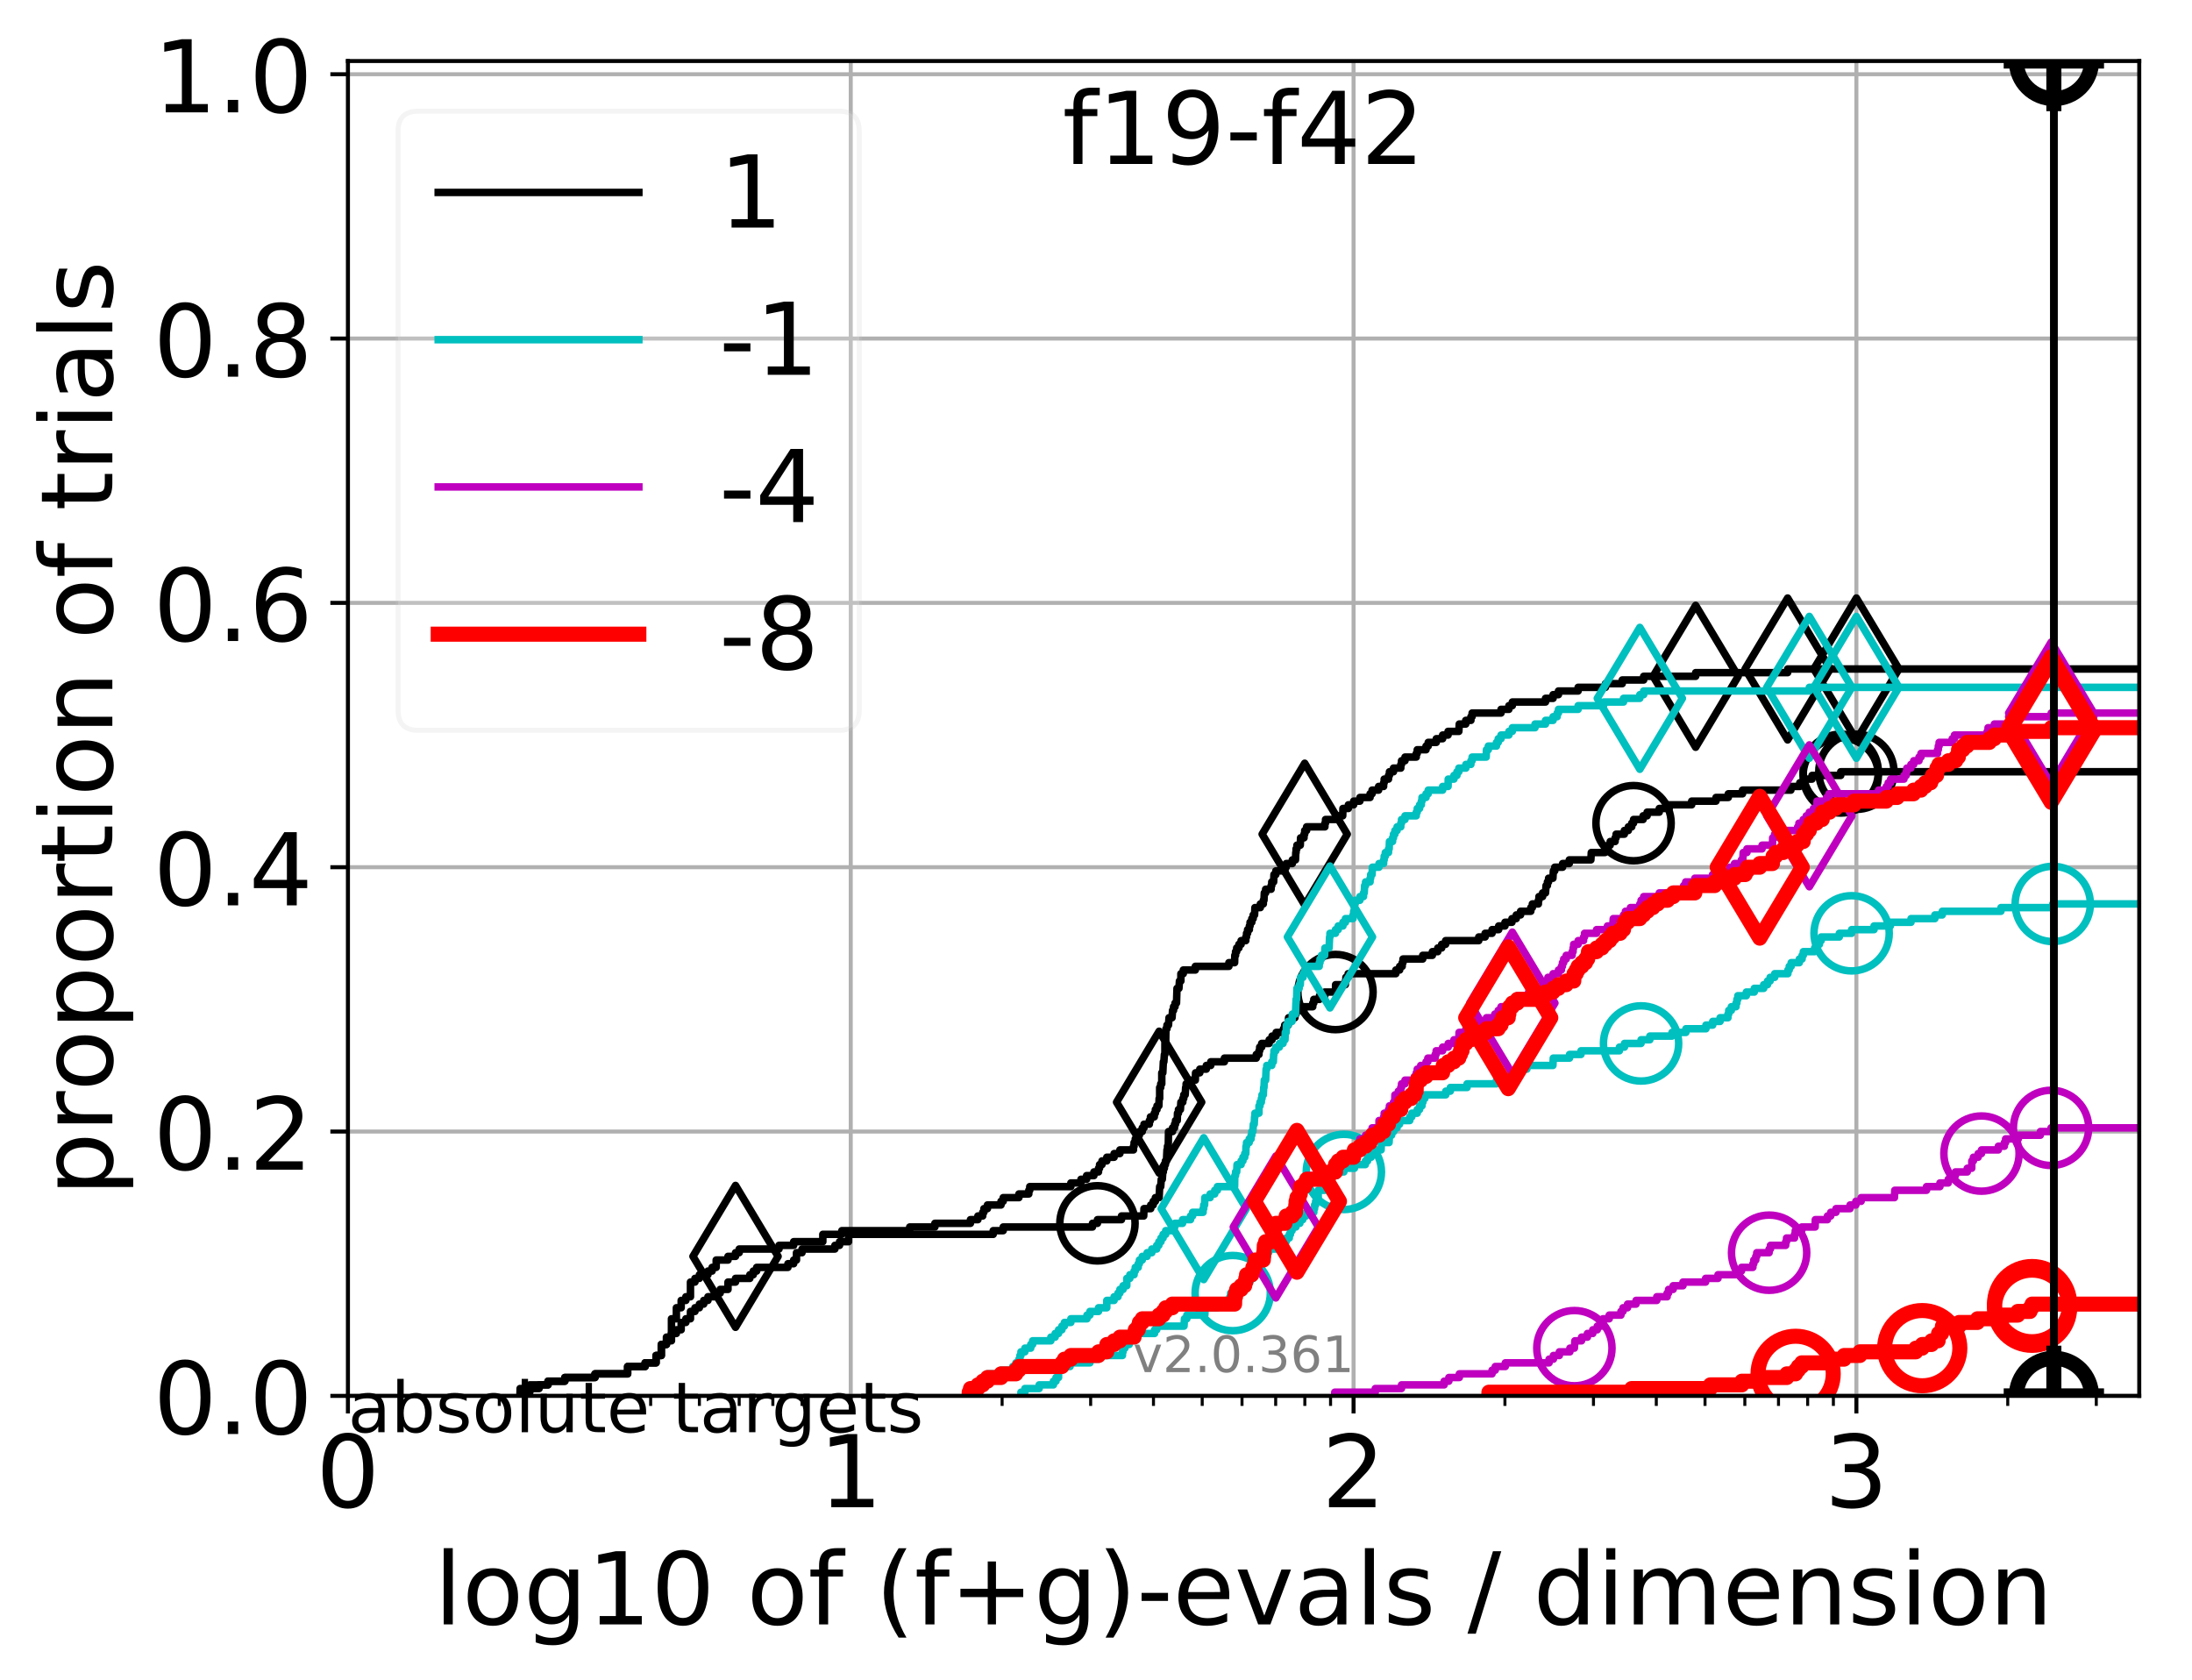<?xml version="1.0" encoding="utf-8" standalone="no"?>
<!DOCTYPE svg PUBLIC "-//W3C//DTD SVG 1.1//EN"
  "http://www.w3.org/Graphics/SVG/1.1/DTD/svg11.dtd">
<!-- Created with matplotlib (http://matplotlib.org/) -->
<svg height="335pt" version="1.1" viewBox="0 0 437 335" width="437pt" xmlns="http://www.w3.org/2000/svg" xmlns:xlink="http://www.w3.org/1999/xlink">
 <defs>
  <style type="text/css">
*{stroke-linecap:butt;stroke-linejoin:round;}
  </style>
 </defs>
 <g id="figure_1">
  <g id="patch_1">
   <path d="M 0 335.188 
L 437.183 335.188 
L 437.183 0 
L 0 0 
z
" style="fill:#ffffff;"/>
  </g>
  <g id="axes_1">
   <g id="patch_2">
    <path d="M 69.362 278.276 
L 426.483 278.276 
L 426.483 12.164 
L 69.362 12.164 
z
" style="fill:#ffffff;"/>
   </g>
   <g id="matplotlib.axis_1">
    <g id="xtick_1">
     <g id="line2d_1">
      <path clip-path="url(#p946dd143ca)" d="M 69.362 278.276 
L 69.362 12.164 
" style="fill:none;stroke:#b0b0b0;stroke-linecap:square;stroke-width:0.8;"/>
     </g>
     <g id="line2d_2">
      <defs>
       <path d="M 0 0 
L 0 3.5 
" id="m25ff04318b" style="stroke:#000000;stroke-width:0.8;"/>
      </defs>
      <g>
       <use style="stroke:#000000;stroke-width:0.8;" x="69.362" xlink:href="#m25ff04318b" y="278.276"/>
      </g>
     </g>
     <g id="text_1">
      <!-- 0 -->
      <defs>
       <path d="M 31.781 66.406 
Q 24.172 66.406 20.328 58.906 
Q 16.5 51.422 16.5 36.375 
Q 16.5 21.391 20.328 13.891 
Q 24.172 6.391 31.781 6.391 
Q 39.453 6.391 43.281 13.891 
Q 47.125 21.391 47.125 36.375 
Q 47.125 51.422 43.281 58.906 
Q 39.453 66.406 31.781 66.406 
z
M 31.781 74.219 
Q 44.047 74.219 50.516 64.516 
Q 56.984 54.828 56.984 36.375 
Q 56.984 17.969 50.516 8.266 
Q 44.047 -1.422 31.781 -1.422 
Q 19.531 -1.422 13.062 8.266 
Q 6.594 17.969 6.594 36.375 
Q 6.594 54.828 13.062 64.516 
Q 19.531 74.219 31.781 74.219 
z
" id="DejaVuSans-30"/>
      </defs>
      <g transform="translate(63 300.473)scale(0.2 -0.2)">
       <use xlink:href="#DejaVuSans-30"/>
      </g>
     </g>
    </g>
    <g id="xtick_2">
     <g id="line2d_3">
      <path clip-path="url(#p946dd143ca)" d="M 169.606 278.276 
L 169.606 12.164 
" style="fill:none;stroke:#b0b0b0;stroke-linecap:square;stroke-width:0.8;"/>
     </g>
     <g id="line2d_4">
      <g>
       <use style="stroke:#000000;stroke-width:0.8;" x="169.606" xlink:href="#m25ff04318b" y="278.276"/>
      </g>
     </g>
     <g id="text_2">
      <!-- 1 -->
      <defs>
       <path d="M 12.406 8.297 
L 28.516 8.297 
L 28.516 63.922 
L 10.984 60.406 
L 10.984 69.391 
L 28.422 72.906 
L 38.281 72.906 
L 38.281 8.297 
L 54.391 8.297 
L 54.391 0 
L 12.406 0 
z
" id="DejaVuSans-31"/>
      </defs>
      <g transform="translate(163.243 300.473)scale(0.2 -0.2)">
       <use xlink:href="#DejaVuSans-31"/>
      </g>
     </g>
    </g>
    <g id="xtick_3">
     <g id="line2d_5">
      <path clip-path="url(#p946dd143ca)" d="M 269.849 278.276 
L 269.849 12.164 
" style="fill:none;stroke:#b0b0b0;stroke-linecap:square;stroke-width:0.8;"/>
     </g>
     <g id="line2d_6">
      <g>
       <use style="stroke:#000000;stroke-width:0.8;" x="269.849" xlink:href="#m25ff04318b" y="278.276"/>
      </g>
     </g>
     <g id="text_3">
      <!-- 2 -->
      <defs>
       <path d="M 19.188 8.297 
L 53.609 8.297 
L 53.609 0 
L 7.328 0 
L 7.328 8.297 
Q 12.938 14.109 22.625 23.891 
Q 32.328 33.688 34.812 36.531 
Q 39.547 41.844 41.422 45.531 
Q 43.312 49.219 43.312 52.781 
Q 43.312 58.594 39.234 62.25 
Q 35.156 65.922 28.609 65.922 
Q 23.969 65.922 18.812 64.312 
Q 13.672 62.703 7.812 59.422 
L 7.812 69.391 
Q 13.766 71.781 18.938 73 
Q 24.125 74.219 28.422 74.219 
Q 39.75 74.219 46.484 68.547 
Q 53.219 62.891 53.219 53.422 
Q 53.219 48.922 51.531 44.891 
Q 49.859 40.875 45.406 35.406 
Q 44.188 33.984 37.641 27.219 
Q 31.109 20.453 19.188 8.297 
z
" id="DejaVuSans-32"/>
      </defs>
      <g transform="translate(263.486 300.473)scale(0.2 -0.2)">
       <use xlink:href="#DejaVuSans-32"/>
      </g>
     </g>
    </g>
    <g id="xtick_4">
     <g id="line2d_7">
      <path clip-path="url(#p946dd143ca)" d="M 370.092 278.276 
L 370.092 12.164 
" style="fill:none;stroke:#b0b0b0;stroke-linecap:square;stroke-width:0.8;"/>
     </g>
     <g id="line2d_8">
      <g>
       <use style="stroke:#000000;stroke-width:0.8;" x="370.092" xlink:href="#m25ff04318b" y="278.276"/>
      </g>
     </g>
     <g id="text_4">
      <!-- 3 -->
      <defs>
       <path d="M 40.578 39.312 
Q 47.656 37.797 51.625 33 
Q 55.609 28.219 55.609 21.188 
Q 55.609 10.406 48.188 4.484 
Q 40.766 -1.422 27.094 -1.422 
Q 22.516 -1.422 17.656 -0.516 
Q 12.797 0.391 7.625 2.203 
L 7.625 11.719 
Q 11.719 9.328 16.594 8.109 
Q 21.484 6.891 26.812 6.891 
Q 36.078 6.891 40.938 10.547 
Q 45.797 14.203 45.797 21.188 
Q 45.797 27.641 41.281 31.266 
Q 36.766 34.906 28.719 34.906 
L 20.219 34.906 
L 20.219 43.016 
L 29.109 43.016 
Q 36.375 43.016 40.234 45.922 
Q 44.094 48.828 44.094 54.297 
Q 44.094 59.906 40.109 62.906 
Q 36.141 65.922 28.719 65.922 
Q 24.656 65.922 20.016 65.031 
Q 15.375 64.156 9.812 62.312 
L 9.812 71.094 
Q 15.438 72.656 20.344 73.438 
Q 25.25 74.219 29.594 74.219 
Q 40.828 74.219 47.359 69.109 
Q 53.906 64.016 53.906 55.328 
Q 53.906 49.266 50.438 45.094 
Q 46.969 40.922 40.578 39.312 
z
" id="DejaVuSans-33"/>
      </defs>
      <g transform="translate(363.73 300.473)scale(0.2 -0.2)">
       <use xlink:href="#DejaVuSans-33"/>
      </g>
     </g>
    </g>
    <g id="xtick_5">
     <g id="line2d_9">
      <defs>
       <path d="M 0 0 
L 0 2 
" id="m51babe4293" style="stroke:#000000;stroke-width:0.6;"/>
      </defs>
      <g>
       <use style="stroke:#000000;stroke-width:0.6;" x="99.539" xlink:href="#m51babe4293" y="278.276"/>
      </g>
     </g>
    </g>
    <g id="xtick_6">
     <g id="line2d_10">
      <g>
       <use style="stroke:#000000;stroke-width:0.6;" x="117.191" xlink:href="#m51babe4293" y="278.276"/>
      </g>
     </g>
    </g>
    <g id="xtick_7">
     <g id="line2d_11">
      <g>
       <use style="stroke:#000000;stroke-width:0.6;" x="129.715" xlink:href="#m51babe4293" y="278.276"/>
      </g>
     </g>
    </g>
    <g id="xtick_8">
     <g id="line2d_12">
      <g>
       <use style="stroke:#000000;stroke-width:0.6;" x="139.43" xlink:href="#m51babe4293" y="278.276"/>
      </g>
     </g>
    </g>
    <g id="xtick_9">
     <g id="line2d_13">
      <g>
       <use style="stroke:#000000;stroke-width:0.6;" x="147.367" xlink:href="#m51babe4293" y="278.276"/>
      </g>
     </g>
    </g>
    <g id="xtick_10">
     <g id="line2d_14">
      <g>
       <use style="stroke:#000000;stroke-width:0.6;" x="154.078" xlink:href="#m51babe4293" y="278.276"/>
      </g>
     </g>
    </g>
    <g id="xtick_11">
     <g id="line2d_15">
      <g>
       <use style="stroke:#000000;stroke-width:0.6;" x="159.891" xlink:href="#m51babe4293" y="278.276"/>
      </g>
     </g>
    </g>
    <g id="xtick_12">
     <g id="line2d_16">
      <g>
       <use style="stroke:#000000;stroke-width:0.6;" x="165.019" xlink:href="#m51babe4293" y="278.276"/>
      </g>
     </g>
    </g>
    <g id="xtick_13">
     <g id="line2d_17">
      <g>
       <use style="stroke:#000000;stroke-width:0.6;" x="199.782" xlink:href="#m51babe4293" y="278.276"/>
      </g>
     </g>
    </g>
    <g id="xtick_14">
     <g id="line2d_18">
      <g>
       <use style="stroke:#000000;stroke-width:0.6;" x="217.434" xlink:href="#m51babe4293" y="278.276"/>
      </g>
     </g>
    </g>
    <g id="xtick_15">
     <g id="line2d_19">
      <g>
       <use style="stroke:#000000;stroke-width:0.6;" x="229.958" xlink:href="#m51babe4293" y="278.276"/>
      </g>
     </g>
    </g>
    <g id="xtick_16">
     <g id="line2d_20">
      <g>
       <use style="stroke:#000000;stroke-width:0.6;" x="239.673" xlink:href="#m51babe4293" y="278.276"/>
      </g>
     </g>
    </g>
    <g id="xtick_17">
     <g id="line2d_21">
      <g>
       <use style="stroke:#000000;stroke-width:0.6;" x="247.61" xlink:href="#m51babe4293" y="278.276"/>
      </g>
     </g>
    </g>
    <g id="xtick_18">
     <g id="line2d_22">
      <g>
       <use style="stroke:#000000;stroke-width:0.6;" x="254.321" xlink:href="#m51babe4293" y="278.276"/>
      </g>
     </g>
    </g>
    <g id="xtick_19">
     <g id="line2d_23">
      <g>
       <use style="stroke:#000000;stroke-width:0.6;" x="260.134" xlink:href="#m51babe4293" y="278.276"/>
      </g>
     </g>
    </g>
    <g id="xtick_20">
     <g id="line2d_24">
      <g>
       <use style="stroke:#000000;stroke-width:0.6;" x="265.262" xlink:href="#m51babe4293" y="278.276"/>
      </g>
     </g>
    </g>
    <g id="xtick_21">
     <g id="line2d_25">
      <g>
       <use style="stroke:#000000;stroke-width:0.6;" x="300.025" xlink:href="#m51babe4293" y="278.276"/>
      </g>
     </g>
    </g>
    <g id="xtick_22">
     <g id="line2d_26">
      <g>
       <use style="stroke:#000000;stroke-width:0.6;" x="317.677" xlink:href="#m51babe4293" y="278.276"/>
      </g>
     </g>
    </g>
    <g id="xtick_23">
     <g id="line2d_27">
      <g>
       <use style="stroke:#000000;stroke-width:0.6;" x="330.201" xlink:href="#m51babe4293" y="278.276"/>
      </g>
     </g>
    </g>
    <g id="xtick_24">
     <g id="line2d_28">
      <g>
       <use style="stroke:#000000;stroke-width:0.6;" x="339.916" xlink:href="#m51babe4293" y="278.276"/>
      </g>
     </g>
    </g>
    <g id="xtick_25">
     <g id="line2d_29">
      <g>
       <use style="stroke:#000000;stroke-width:0.6;" x="347.853" xlink:href="#m51babe4293" y="278.276"/>
      </g>
     </g>
    </g>
    <g id="xtick_26">
     <g id="line2d_30">
      <g>
       <use style="stroke:#000000;stroke-width:0.6;" x="354.564" xlink:href="#m51babe4293" y="278.276"/>
      </g>
     </g>
    </g>
    <g id="xtick_27">
     <g id="line2d_31">
      <g>
       <use style="stroke:#000000;stroke-width:0.6;" x="360.378" xlink:href="#m51babe4293" y="278.276"/>
      </g>
     </g>
    </g>
    <g id="xtick_28">
     <g id="line2d_32">
      <g>
       <use style="stroke:#000000;stroke-width:0.6;" x="365.505" xlink:href="#m51babe4293" y="278.276"/>
      </g>
     </g>
    </g>
    <g id="xtick_29">
     <g id="line2d_33">
      <g>
       <use style="stroke:#000000;stroke-width:0.6;" x="400.268" xlink:href="#m51babe4293" y="278.276"/>
      </g>
     </g>
    </g>
    <g id="xtick_30">
     <g id="line2d_34">
      <g>
       <use style="stroke:#000000;stroke-width:0.6;" x="417.92" xlink:href="#m51babe4293" y="278.276"/>
      </g>
     </g>
    </g>
    <g id="text_5">
     <!-- log10 of (f+g)-evals / dimension -->
     <defs>
      <path d="M 9.422 75.984 
L 18.406 75.984 
L 18.406 0 
L 9.422 0 
z
" id="DejaVuSans-6c"/>
      <path d="M 30.609 48.391 
Q 23.391 48.391 19.188 42.75 
Q 14.984 37.109 14.984 27.297 
Q 14.984 17.484 19.156 11.844 
Q 23.344 6.203 30.609 6.203 
Q 37.797 6.203 41.984 11.859 
Q 46.188 17.531 46.188 27.297 
Q 46.188 37.016 41.984 42.703 
Q 37.797 48.391 30.609 48.391 
z
M 30.609 56 
Q 42.328 56 49.016 48.375 
Q 55.719 40.766 55.719 27.297 
Q 55.719 13.875 49.016 6.219 
Q 42.328 -1.422 30.609 -1.422 
Q 18.844 -1.422 12.172 6.219 
Q 5.516 13.875 5.516 27.297 
Q 5.516 40.766 12.172 48.375 
Q 18.844 56 30.609 56 
z
" id="DejaVuSans-6f"/>
      <path d="M 45.406 27.984 
Q 45.406 37.75 41.375 43.109 
Q 37.359 48.484 30.078 48.484 
Q 22.859 48.484 18.828 43.109 
Q 14.797 37.75 14.797 27.984 
Q 14.797 18.266 18.828 12.891 
Q 22.859 7.516 30.078 7.516 
Q 37.359 7.516 41.375 12.891 
Q 45.406 18.266 45.406 27.984 
z
M 54.391 6.781 
Q 54.391 -7.172 48.188 -13.984 
Q 42 -20.797 29.203 -20.797 
Q 24.469 -20.797 20.266 -20.094 
Q 16.062 -19.391 12.109 -17.922 
L 12.109 -9.188 
Q 16.062 -11.328 19.922 -12.344 
Q 23.781 -13.375 27.781 -13.375 
Q 36.625 -13.375 41.016 -8.766 
Q 45.406 -4.156 45.406 5.172 
L 45.406 9.625 
Q 42.625 4.781 38.281 2.391 
Q 33.938 0 27.875 0 
Q 17.828 0 11.672 7.656 
Q 5.516 15.328 5.516 27.984 
Q 5.516 40.672 11.672 48.328 
Q 17.828 56 27.875 56 
Q 33.938 56 38.281 53.609 
Q 42.625 51.219 45.406 46.391 
L 45.406 54.688 
L 54.391 54.688 
z
" id="DejaVuSans-67"/>
      <path id="DejaVuSans-20"/>
      <path d="M 37.109 75.984 
L 37.109 68.5 
L 28.516 68.5 
Q 23.688 68.5 21.797 66.547 
Q 19.922 64.594 19.922 59.516 
L 19.922 54.688 
L 34.719 54.688 
L 34.719 47.703 
L 19.922 47.703 
L 19.922 0 
L 10.891 0 
L 10.891 47.703 
L 2.297 47.703 
L 2.297 54.688 
L 10.891 54.688 
L 10.891 58.5 
Q 10.891 67.625 15.141 71.797 
Q 19.391 75.984 28.609 75.984 
z
" id="DejaVuSans-66"/>
      <path d="M 31 75.875 
Q 24.469 64.656 21.281 53.656 
Q 18.109 42.672 18.109 31.391 
Q 18.109 20.125 21.312 9.062 
Q 24.516 -2 31 -13.188 
L 23.188 -13.188 
Q 15.875 -1.703 12.234 9.375 
Q 8.594 20.453 8.594 31.391 
Q 8.594 42.281 12.203 53.312 
Q 15.828 64.359 23.188 75.875 
z
" id="DejaVuSans-28"/>
      <path d="M 46 62.703 
L 46 35.5 
L 73.188 35.5 
L 73.188 27.203 
L 46 27.203 
L 46 0 
L 37.797 0 
L 37.797 27.203 
L 10.594 27.203 
L 10.594 35.5 
L 37.797 35.5 
L 37.797 62.703 
z
" id="DejaVuSans-2b"/>
      <path d="M 8.016 75.875 
L 15.828 75.875 
Q 23.141 64.359 26.781 53.312 
Q 30.422 42.281 30.422 31.391 
Q 30.422 20.453 26.781 9.375 
Q 23.141 -1.703 15.828 -13.188 
L 8.016 -13.188 
Q 14.5 -2 17.703 9.062 
Q 20.906 20.125 20.906 31.391 
Q 20.906 42.672 17.703 53.656 
Q 14.5 64.656 8.016 75.875 
z
" id="DejaVuSans-29"/>
      <path d="M 4.891 31.391 
L 31.203 31.391 
L 31.203 23.391 
L 4.891 23.391 
z
" id="DejaVuSans-2d"/>
      <path d="M 56.203 29.594 
L 56.203 25.203 
L 14.891 25.203 
Q 15.484 15.922 20.484 11.062 
Q 25.484 6.203 34.422 6.203 
Q 39.594 6.203 44.453 7.469 
Q 49.312 8.734 54.109 11.281 
L 54.109 2.781 
Q 49.266 0.734 44.188 -0.344 
Q 39.109 -1.422 33.891 -1.422 
Q 20.797 -1.422 13.156 6.188 
Q 5.516 13.812 5.516 26.812 
Q 5.516 40.234 12.766 48.109 
Q 20.016 56 32.328 56 
Q 43.359 56 49.781 48.891 
Q 56.203 41.797 56.203 29.594 
z
M 47.219 32.234 
Q 47.125 39.594 43.094 43.984 
Q 39.062 48.391 32.422 48.391 
Q 24.906 48.391 20.391 44.141 
Q 15.875 39.891 15.188 32.172 
z
" id="DejaVuSans-65"/>
      <path d="M 2.984 54.688 
L 12.5 54.688 
L 29.594 8.797 
L 46.688 54.688 
L 56.203 54.688 
L 35.688 0 
L 23.484 0 
z
" id="DejaVuSans-76"/>
      <path d="M 34.281 27.484 
Q 23.391 27.484 19.188 25 
Q 14.984 22.516 14.984 16.5 
Q 14.984 11.719 18.141 8.906 
Q 21.297 6.109 26.703 6.109 
Q 34.188 6.109 38.703 11.406 
Q 43.219 16.703 43.219 25.484 
L 43.219 27.484 
z
M 52.203 31.203 
L 52.203 0 
L 43.219 0 
L 43.219 8.297 
Q 40.141 3.328 35.547 0.953 
Q 30.953 -1.422 24.312 -1.422 
Q 15.922 -1.422 10.953 3.297 
Q 6 8.016 6 15.922 
Q 6 25.141 12.172 29.828 
Q 18.359 34.516 30.609 34.516 
L 43.219 34.516 
L 43.219 35.406 
Q 43.219 41.609 39.141 45 
Q 35.062 48.391 27.688 48.391 
Q 23 48.391 18.547 47.266 
Q 14.109 46.141 10.016 43.891 
L 10.016 52.203 
Q 14.938 54.109 19.578 55.047 
Q 24.219 56 28.609 56 
Q 40.484 56 46.344 49.844 
Q 52.203 43.703 52.203 31.203 
z
" id="DejaVuSans-61"/>
      <path d="M 44.281 53.078 
L 44.281 44.578 
Q 40.484 46.531 36.375 47.5 
Q 32.281 48.484 27.875 48.484 
Q 21.188 48.484 17.844 46.438 
Q 14.5 44.391 14.5 40.281 
Q 14.5 37.156 16.891 35.375 
Q 19.281 33.594 26.516 31.984 
L 29.594 31.297 
Q 39.156 29.25 43.188 25.516 
Q 47.219 21.781 47.219 15.094 
Q 47.219 7.469 41.188 3.016 
Q 35.156 -1.422 24.609 -1.422 
Q 20.219 -1.422 15.453 -0.562 
Q 10.688 0.297 5.422 2 
L 5.422 11.281 
Q 10.406 8.688 15.234 7.391 
Q 20.062 6.109 24.812 6.109 
Q 31.156 6.109 34.562 8.281 
Q 37.984 10.453 37.984 14.406 
Q 37.984 18.062 35.516 20.016 
Q 33.062 21.969 24.703 23.781 
L 21.578 24.516 
Q 13.234 26.266 9.516 29.906 
Q 5.812 33.547 5.812 39.891 
Q 5.812 47.609 11.281 51.797 
Q 16.75 56 26.812 56 
Q 31.781 56 36.172 55.266 
Q 40.578 54.547 44.281 53.078 
z
" id="DejaVuSans-73"/>
      <path d="M 25.391 72.906 
L 33.688 72.906 
L 8.297 -9.281 
L 0 -9.281 
z
" id="DejaVuSans-2f"/>
      <path d="M 45.406 46.391 
L 45.406 75.984 
L 54.391 75.984 
L 54.391 0 
L 45.406 0 
L 45.406 8.203 
Q 42.578 3.328 38.25 0.953 
Q 33.938 -1.422 27.875 -1.422 
Q 17.969 -1.422 11.734 6.484 
Q 5.516 14.406 5.516 27.297 
Q 5.516 40.188 11.734 48.094 
Q 17.969 56 27.875 56 
Q 33.938 56 38.25 53.625 
Q 42.578 51.266 45.406 46.391 
z
M 14.797 27.297 
Q 14.797 17.391 18.875 11.75 
Q 22.953 6.109 30.078 6.109 
Q 37.203 6.109 41.297 11.75 
Q 45.406 17.391 45.406 27.297 
Q 45.406 37.203 41.297 42.844 
Q 37.203 48.484 30.078 48.484 
Q 22.953 48.484 18.875 42.844 
Q 14.797 37.203 14.797 27.297 
z
" id="DejaVuSans-64"/>
      <path d="M 9.422 54.688 
L 18.406 54.688 
L 18.406 0 
L 9.422 0 
z
M 9.422 75.984 
L 18.406 75.984 
L 18.406 64.594 
L 9.422 64.594 
z
" id="DejaVuSans-69"/>
      <path d="M 52 44.188 
Q 55.375 50.25 60.062 53.125 
Q 64.75 56 71.094 56 
Q 79.641 56 84.281 50.016 
Q 88.922 44.047 88.922 33.016 
L 88.922 0 
L 79.891 0 
L 79.891 32.719 
Q 79.891 40.578 77.094 44.375 
Q 74.312 48.188 68.609 48.188 
Q 61.625 48.188 57.562 43.547 
Q 53.516 38.922 53.516 30.906 
L 53.516 0 
L 44.484 0 
L 44.484 32.719 
Q 44.484 40.625 41.703 44.406 
Q 38.922 48.188 33.109 48.188 
Q 26.219 48.188 22.156 43.531 
Q 18.109 38.875 18.109 30.906 
L 18.109 0 
L 9.078 0 
L 9.078 54.688 
L 18.109 54.688 
L 18.109 46.188 
Q 21.188 51.219 25.484 53.609 
Q 29.781 56 35.688 56 
Q 41.656 56 45.828 52.969 
Q 50 49.953 52 44.188 
z
" id="DejaVuSans-6d"/>
      <path d="M 54.891 33.016 
L 54.891 0 
L 45.906 0 
L 45.906 32.719 
Q 45.906 40.484 42.875 44.328 
Q 39.844 48.188 33.797 48.188 
Q 26.516 48.188 22.312 43.547 
Q 18.109 38.922 18.109 30.906 
L 18.109 0 
L 9.078 0 
L 9.078 54.688 
L 18.109 54.688 
L 18.109 46.188 
Q 21.344 51.125 25.703 53.562 
Q 30.078 56 35.797 56 
Q 45.219 56 50.047 50.172 
Q 54.891 44.344 54.891 33.016 
z
" id="DejaVuSans-6e"/>
     </defs>
     <g transform="translate(86.583 323.829)scale(0.2 -0.2)">
      <use xlink:href="#DejaVuSans-6c"/>
      <use x="27.783" xlink:href="#DejaVuSans-6f"/>
      <use x="88.965" xlink:href="#DejaVuSans-67"/>
      <use x="152.441" xlink:href="#DejaVuSans-31"/>
      <use x="216.064" xlink:href="#DejaVuSans-30"/>
      <use x="279.688" xlink:href="#DejaVuSans-20"/>
      <use x="311.475" xlink:href="#DejaVuSans-6f"/>
      <use x="372.656" xlink:href="#DejaVuSans-66"/>
      <use x="407.861" xlink:href="#DejaVuSans-20"/>
      <use x="439.648" xlink:href="#DejaVuSans-28"/>
      <use x="478.662" xlink:href="#DejaVuSans-66"/>
      <use x="513.867" xlink:href="#DejaVuSans-2b"/>
      <use x="597.656" xlink:href="#DejaVuSans-67"/>
      <use x="661.133" xlink:href="#DejaVuSans-29"/>
      <use x="700.146" xlink:href="#DejaVuSans-2d"/>
      <use x="736.23" xlink:href="#DejaVuSans-65"/>
      <use x="797.754" xlink:href="#DejaVuSans-76"/>
      <use x="856.934" xlink:href="#DejaVuSans-61"/>
      <use x="918.213" xlink:href="#DejaVuSans-6c"/>
      <use x="945.996" xlink:href="#DejaVuSans-73"/>
      <use x="998.096" xlink:href="#DejaVuSans-20"/>
      <use x="1029.883" xlink:href="#DejaVuSans-2f"/>
      <use x="1063.574" xlink:href="#DejaVuSans-20"/>
      <use x="1095.361" xlink:href="#DejaVuSans-64"/>
      <use x="1158.838" xlink:href="#DejaVuSans-69"/>
      <use x="1186.621" xlink:href="#DejaVuSans-6d"/>
      <use x="1284.033" xlink:href="#DejaVuSans-65"/>
      <use x="1345.557" xlink:href="#DejaVuSans-6e"/>
      <use x="1408.936" xlink:href="#DejaVuSans-73"/>
      <use x="1461.035" xlink:href="#DejaVuSans-69"/>
      <use x="1488.818" xlink:href="#DejaVuSans-6f"/>
      <use x="1550" xlink:href="#DejaVuSans-6e"/>
     </g>
    </g>
   </g>
   <g id="matplotlib.axis_2">
    <g id="ytick_1">
     <g id="line2d_35">
      <path clip-path="url(#p946dd143ca)" d="M 69.362 278.276 
L 426.483 278.276 
" style="fill:none;stroke:#b0b0b0;stroke-linecap:square;stroke-width:0.8;"/>
     </g>
     <g id="line2d_36">
      <defs>
       <path d="M 0 0 
L -3.5 0 
" id="m814a3b0bfc" style="stroke:#000000;stroke-width:0.8;"/>
      </defs>
      <g>
       <use style="stroke:#000000;stroke-width:0.8;" x="69.362" xlink:href="#m814a3b0bfc" y="278.276"/>
      </g>
     </g>
     <g id="text_6">
      <!-- 0.0 -->
      <defs>
       <path d="M 10.688 12.406 
L 21 12.406 
L 21 0 
L 10.688 0 
z
" id="DejaVuSans-2e"/>
      </defs>
      <g transform="translate(30.556 285.874)scale(0.2 -0.2)">
       <use xlink:href="#DejaVuSans-30"/>
       <use x="63.623" xlink:href="#DejaVuSans-2e"/>
       <use x="95.41" xlink:href="#DejaVuSans-30"/>
      </g>
     </g>
    </g>
    <g id="ytick_2">
     <g id="line2d_37">
      <path clip-path="url(#p946dd143ca)" d="M 69.362 225.58 
L 426.483 225.58 
" style="fill:none;stroke:#b0b0b0;stroke-linecap:square;stroke-width:0.8;"/>
     </g>
     <g id="line2d_38">
      <g>
       <use style="stroke:#000000;stroke-width:0.8;" x="69.362" xlink:href="#m814a3b0bfc" y="225.58"/>
      </g>
     </g>
     <g id="text_7">
      <!-- 0.2 -->
      <g transform="translate(30.556 233.179)scale(0.2 -0.2)">
       <use xlink:href="#DejaVuSans-30"/>
       <use x="63.623" xlink:href="#DejaVuSans-2e"/>
       <use x="95.41" xlink:href="#DejaVuSans-32"/>
      </g>
     </g>
    </g>
    <g id="ytick_3">
     <g id="line2d_39">
      <path clip-path="url(#p946dd143ca)" d="M 69.362 172.885 
L 426.483 172.885 
" style="fill:none;stroke:#b0b0b0;stroke-linecap:square;stroke-width:0.8;"/>
     </g>
     <g id="line2d_40">
      <g>
       <use style="stroke:#000000;stroke-width:0.8;" x="69.362" xlink:href="#m814a3b0bfc" y="172.885"/>
      </g>
     </g>
     <g id="text_8">
      <!-- 0.4 -->
      <defs>
       <path d="M 37.797 64.312 
L 12.891 25.391 
L 37.797 25.391 
z
M 35.203 72.906 
L 47.609 72.906 
L 47.609 25.391 
L 58.016 25.391 
L 58.016 17.188 
L 47.609 17.188 
L 47.609 0 
L 37.797 0 
L 37.797 17.188 
L 4.891 17.188 
L 4.891 26.703 
z
" id="DejaVuSans-34"/>
      </defs>
      <g transform="translate(30.556 180.483)scale(0.2 -0.2)">
       <use xlink:href="#DejaVuSans-30"/>
       <use x="63.623" xlink:href="#DejaVuSans-2e"/>
       <use x="95.41" xlink:href="#DejaVuSans-34"/>
      </g>
     </g>
    </g>
    <g id="ytick_4">
     <g id="line2d_41">
      <path clip-path="url(#p946dd143ca)" d="M 69.362 120.189 
L 426.483 120.189 
" style="fill:none;stroke:#b0b0b0;stroke-linecap:square;stroke-width:0.8;"/>
     </g>
     <g id="line2d_42">
      <g>
       <use style="stroke:#000000;stroke-width:0.8;" x="69.362" xlink:href="#m814a3b0bfc" y="120.189"/>
      </g>
     </g>
     <g id="text_9">
      <!-- 0.6 -->
      <defs>
       <path d="M 33.016 40.375 
Q 26.375 40.375 22.484 35.828 
Q 18.609 31.297 18.609 23.391 
Q 18.609 15.531 22.484 10.953 
Q 26.375 6.391 33.016 6.391 
Q 39.656 6.391 43.531 10.953 
Q 47.406 15.531 47.406 23.391 
Q 47.406 31.297 43.531 35.828 
Q 39.656 40.375 33.016 40.375 
z
M 52.594 71.297 
L 52.594 62.312 
Q 48.875 64.062 45.094 64.984 
Q 41.312 65.922 37.594 65.922 
Q 27.828 65.922 22.672 59.328 
Q 17.531 52.734 16.797 39.406 
Q 19.672 43.656 24.016 45.922 
Q 28.375 48.188 33.594 48.188 
Q 44.578 48.188 50.953 41.516 
Q 57.328 34.859 57.328 23.391 
Q 57.328 12.156 50.688 5.359 
Q 44.047 -1.422 33.016 -1.422 
Q 20.359 -1.422 13.672 8.266 
Q 6.984 17.969 6.984 36.375 
Q 6.984 53.656 15.188 63.938 
Q 23.391 74.219 37.203 74.219 
Q 40.922 74.219 44.703 73.484 
Q 48.484 72.75 52.594 71.297 
z
" id="DejaVuSans-36"/>
      </defs>
      <g transform="translate(30.556 127.788)scale(0.2 -0.2)">
       <use xlink:href="#DejaVuSans-30"/>
       <use x="63.623" xlink:href="#DejaVuSans-2e"/>
       <use x="95.41" xlink:href="#DejaVuSans-36"/>
      </g>
     </g>
    </g>
    <g id="ytick_5">
     <g id="line2d_43">
      <path clip-path="url(#p946dd143ca)" d="M 69.362 67.494 
L 426.483 67.494 
" style="fill:none;stroke:#b0b0b0;stroke-linecap:square;stroke-width:0.8;"/>
     </g>
     <g id="line2d_44">
      <g>
       <use style="stroke:#000000;stroke-width:0.8;" x="69.362" xlink:href="#m814a3b0bfc" y="67.494"/>
      </g>
     </g>
     <g id="text_10">
      <!-- 0.8 -->
      <defs>
       <path d="M 31.781 34.625 
Q 24.75 34.625 20.719 30.859 
Q 16.703 27.094 16.703 20.516 
Q 16.703 13.922 20.719 10.156 
Q 24.75 6.391 31.781 6.391 
Q 38.812 6.391 42.859 10.172 
Q 46.922 13.969 46.922 20.516 
Q 46.922 27.094 42.891 30.859 
Q 38.875 34.625 31.781 34.625 
z
M 21.922 38.812 
Q 15.578 40.375 12.031 44.719 
Q 8.5 49.078 8.5 55.328 
Q 8.5 64.062 14.719 69.141 
Q 20.953 74.219 31.781 74.219 
Q 42.672 74.219 48.875 69.141 
Q 55.078 64.062 55.078 55.328 
Q 55.078 49.078 51.531 44.719 
Q 48 40.375 41.703 38.812 
Q 48.828 37.156 52.797 32.312 
Q 56.781 27.484 56.781 20.516 
Q 56.781 9.906 50.312 4.234 
Q 43.844 -1.422 31.781 -1.422 
Q 19.734 -1.422 13.25 4.234 
Q 6.781 9.906 6.781 20.516 
Q 6.781 27.484 10.781 32.312 
Q 14.797 37.156 21.922 38.812 
z
M 18.312 54.391 
Q 18.312 48.734 21.844 45.562 
Q 25.391 42.391 31.781 42.391 
Q 38.141 42.391 41.719 45.562 
Q 45.312 48.734 45.312 54.391 
Q 45.312 60.062 41.719 63.234 
Q 38.141 66.406 31.781 66.406 
Q 25.391 66.406 21.844 63.234 
Q 18.312 60.062 18.312 54.391 
z
" id="DejaVuSans-38"/>
      </defs>
      <g transform="translate(30.556 75.092)scale(0.2 -0.2)">
       <use xlink:href="#DejaVuSans-30"/>
       <use x="63.623" xlink:href="#DejaVuSans-2e"/>
       <use x="95.41" xlink:href="#DejaVuSans-38"/>
      </g>
     </g>
    </g>
    <g id="ytick_6">
     <g id="line2d_45">
      <path clip-path="url(#p946dd143ca)" d="M 69.362 14.798 
L 426.483 14.798 
" style="fill:none;stroke:#b0b0b0;stroke-linecap:square;stroke-width:0.8;"/>
     </g>
     <g id="line2d_46">
      <g>
       <use style="stroke:#000000;stroke-width:0.8;" x="69.362" xlink:href="#m814a3b0bfc" y="14.798"/>
      </g>
     </g>
     <g id="text_11">
      <!-- 1.0 -->
      <g transform="translate(30.556 22.397)scale(0.2 -0.2)">
       <use xlink:href="#DejaVuSans-31"/>
       <use x="63.623" xlink:href="#DejaVuSans-2e"/>
       <use x="95.41" xlink:href="#DejaVuSans-30"/>
      </g>
     </g>
    </g>
    <g id="text_12">
     <!-- proportion of trials -->
     <defs>
      <path d="M 18.109 8.203 
L 18.109 -20.797 
L 9.078 -20.797 
L 9.078 54.688 
L 18.109 54.688 
L 18.109 46.391 
Q 20.953 51.266 25.266 53.625 
Q 29.594 56 35.594 56 
Q 45.562 56 51.781 48.094 
Q 58.016 40.188 58.016 27.297 
Q 58.016 14.406 51.781 6.484 
Q 45.562 -1.422 35.594 -1.422 
Q 29.594 -1.422 25.266 0.953 
Q 20.953 3.328 18.109 8.203 
z
M 48.688 27.297 
Q 48.688 37.203 44.609 42.844 
Q 40.531 48.484 33.406 48.484 
Q 26.266 48.484 22.188 42.844 
Q 18.109 37.203 18.109 27.297 
Q 18.109 17.391 22.188 11.75 
Q 26.266 6.109 33.406 6.109 
Q 40.531 6.109 44.609 11.75 
Q 48.688 17.391 48.688 27.297 
z
" id="DejaVuSans-70"/>
      <path d="M 41.109 46.297 
Q 39.594 47.172 37.812 47.578 
Q 36.031 48 33.891 48 
Q 26.266 48 22.188 43.047 
Q 18.109 38.094 18.109 28.812 
L 18.109 0 
L 9.078 0 
L 9.078 54.688 
L 18.109 54.688 
L 18.109 46.188 
Q 20.953 51.172 25.484 53.578 
Q 30.031 56 36.531 56 
Q 37.453 56 38.578 55.875 
Q 39.703 55.766 41.062 55.516 
z
" id="DejaVuSans-72"/>
      <path d="M 18.312 70.219 
L 18.312 54.688 
L 36.812 54.688 
L 36.812 47.703 
L 18.312 47.703 
L 18.312 18.016 
Q 18.312 11.328 20.141 9.422 
Q 21.969 7.516 27.594 7.516 
L 36.812 7.516 
L 36.812 0 
L 27.594 0 
Q 17.188 0 13.234 3.875 
Q 9.281 7.766 9.281 18.016 
L 9.281 47.703 
L 2.688 47.703 
L 2.688 54.688 
L 9.281 54.688 
L 9.281 70.219 
z
" id="DejaVuSans-74"/>
     </defs>
     <g transform="translate(22.397 238.448)rotate(-90)scale(0.2 -0.2)">
      <use xlink:href="#DejaVuSans-70"/>
      <use x="63.477" xlink:href="#DejaVuSans-72"/>
      <use x="104.559" xlink:href="#DejaVuSans-6f"/>
      <use x="165.74" xlink:href="#DejaVuSans-70"/>
      <use x="229.217" xlink:href="#DejaVuSans-6f"/>
      <use x="290.398" xlink:href="#DejaVuSans-72"/>
      <use x="331.512" xlink:href="#DejaVuSans-74"/>
      <use x="370.721" xlink:href="#DejaVuSans-69"/>
      <use x="398.504" xlink:href="#DejaVuSans-6f"/>
      <use x="459.686" xlink:href="#DejaVuSans-6e"/>
      <use x="523.064" xlink:href="#DejaVuSans-20"/>
      <use x="554.852" xlink:href="#DejaVuSans-6f"/>
      <use x="616.033" xlink:href="#DejaVuSans-66"/>
      <use x="651.238" xlink:href="#DejaVuSans-20"/>
      <use x="683.025" xlink:href="#DejaVuSans-74"/>
      <use x="722.234" xlink:href="#DejaVuSans-72"/>
      <use x="763.348" xlink:href="#DejaVuSans-69"/>
      <use x="791.131" xlink:href="#DejaVuSans-61"/>
      <use x="852.41" xlink:href="#DejaVuSans-6c"/>
      <use x="880.193" xlink:href="#DejaVuSans-73"/>
     </g>
    </g>
   </g>
   <g id="line2d_47">
    <path clip-path="url(#p946dd143ca)" d="M 103.688 278.276 
L 103.688 277.544 
L 103.688 277.544 
L 103.688 277.544 
L 103.688 276.812 
L 105.623 276.812 
L 105.623 276.08 
L 109.253 276.08 
L 109.253 275.348 
L 112.604 275.348 
L 112.604 274.616 
L 118.618 274.616 
L 118.618 273.884 
L 125.128 273.884 
L 125.128 272.421 
L 128.613 272.421 
L 128.613 271.689 
L 130.79 271.689 
L 130.79 270.225 
L 131.839 270.225 
L 131.839 268.029 
L 132.863 268.029 
L 132.863 266.566 
L 133.864 266.566 
L 133.864 262.906 
L 134.843 262.906 
L 134.843 260.711 
L 135.799 260.711 
L 135.799 259.247 
L 136.736 259.247 
L 136.736 258.515 
L 137.652 258.515 
L 137.652 255.587 
L 138.55 255.587 
L 138.55 254.855 
L 139.43 254.855 
L 139.43 254.124 
L 141.137 254.124 
L 141.137 253.392 
L 141.966 253.392 
L 141.966 252.66 
L 142.78 252.66 
L 142.78 251.196 
L 145.134 251.196 
L 145.134 250.464 
L 146.635 250.464 
L 146.635 249.732 
L 147.367 249.732 
L 147.367 249 
L 155.304 249 
L 155.304 248.269 
L 158.227 248.269 
L 158.227 247.537 
L 164.04 247.537 
L 164.04 246.073 
L 167.829 246.073 
L 167.829 245.341 
L 181.361 245.341 
L 181.361 244.609 
L 186.378 244.609 
L 186.378 243.877 
L 193.468 243.877 
L 193.468 243.145 
L 194.953 243.145 
L 194.953 242.413 
L 195.915 242.413 
L 195.915 241.682 
L 196.152 241.682 
L 196.152 240.95 
L 196.856 240.95 
L 196.856 240.218 
L 199.564 240.218 
L 199.564 239.486 
L 199.999 239.486 
L 199.999 238.754 
L 203.132 238.754 
L 203.132 238.022 
L 205.103 238.022 
L 205.103 237.29 
L 205.295 237.29 
L 205.295 236.558 
L 213.487 236.558 
L 213.487 235.827 
L 215.505 235.827 
L 215.505 235.095 
L 216.628 235.095 
L 216.628 234.363 
L 218.082 234.363 
L 218.082 233.631 
L 219.002 233.631 
L 219.002 232.899 
L 219.211 232.899 
L 219.211 232.167 
L 219.696 232.167 
L 219.696 231.435 
L 220.65 231.435 
L 220.65 230.703 
L 222.108 230.703 
L 222.108 229.972 
L 223.265 229.972 
L 223.265 229.24 
L 225.972 229.24 
L 225.972 228.508 
L 226.091 228.508 
L 226.091 227.776 
L 226.328 227.776 
L 226.328 227.044 
L 226.916 227.044 
L 226.916 226.312 
L 227.148 226.312 
L 227.148 225.58 
L 227.725 225.58 
L 227.725 224.848 
L 228.067 224.848 
L 228.067 224.116 
L 229.134 224.116 
L 229.134 223.385 
L 229.355 223.385 
L 229.355 222.653 
L 230.121 222.653 
L 230.121 221.921 
L 230.337 221.921 
L 230.337 221.189 
L 230.66 221.189 
L 230.66 220.457 
L 231.033 220.457 
L 231.086 218.993 
L 231.192 218.993 
L 231.192 216.798 
L 231.403 216.798 
L 231.403 216.066 
L 231.613 216.066 
L 231.613 213.87 
L 231.822 213.87 
L 231.926 211.674 
L 232.03 211.674 
L 232.134 210.211 
L 232.237 210.211 
L 232.237 208.015 
L 232.392 208.015 
L 232.444 205.088 
L 232.649 205.088 
L 232.649 204.356 
L 232.955 204.356 
L 233.056 202.892 
L 233.66 202.892 
L 233.76 201.428 
L 233.959 201.428 
L 233.959 200.696 
L 234.256 200.696 
L 234.256 199.964 
L 234.55 199.964 
L 234.648 197.037 
L 235.037 197.037 
L 235.134 195.573 
L 235.423 195.573 
L 235.423 194.109 
L 235.901 194.109 
L 235.901 193.377 
L 238.302 193.377 
L 238.302 192.646 
L 244.993 192.646 
L 244.993 191.914 
L 246.134 191.914 
L 246.172 190.45 
L 246.321 190.45 
L 246.321 189.718 
L 246.545 189.718 
L 246.545 188.986 
L 246.989 188.986 
L 246.989 188.254 
L 247.428 188.254 
L 247.428 187.522 
L 248.365 187.522 
L 248.365 186.791 
L 248.508 186.791 
L 248.508 186.059 
L 248.72 186.059 
L 248.72 185.327 
L 249.073 185.327 
L 249.073 184.595 
L 249.213 184.595 
L 249.213 183.863 
L 249.561 183.863 
L 249.561 183.131 
L 249.838 183.131 
L 249.838 182.399 
L 250.113 182.399 
L 250.181 180.935 
L 251.262 180.935 
L 251.262 180.204 
L 251.858 180.204 
L 251.858 179.472 
L 251.99 179.472 
L 252.055 178.008 
L 252.317 178.008 
L 252.317 177.276 
L 253.41 177.276 
L 253.41 176.544 
L 253.537 176.544 
L 253.537 175.812 
L 253.915 175.812 
L 253.978 174.349 
L 254.352 174.349 
L 254.352 173.617 
L 256.178 173.617 
L 256.178 172.885 
L 256.416 172.885 
L 256.416 172.153 
L 257.643 172.153 
L 257.643 171.421 
L 258.272 171.421 
L 258.329 169.957 
L 258.386 169.957 
L 258.386 169.225 
L 258.555 169.225 
L 258.555 168.493 
L 259.227 168.493 
L 259.283 167.03 
L 259.971 167.03 
L 259.971 166.298 
L 260.107 166.298 
L 260.107 165.566 
L 260.487 165.566 
L 260.487 164.834 
L 264.135 164.834 
L 264.135 164.102 
L 264.259 164.102 
L 264.259 163.37 
L 266.243 163.37 
L 266.243 162.638 
L 267.685 162.638 
L 267.73 161.175 
L 268.814 161.175 
L 268.814 160.443 
L 269.871 160.443 
L 269.871 159.711 
L 271.115 159.711 
L 271.115 158.979 
L 273.139 158.979 
L 273.139 158.247 
L 273.541 158.247 
L 273.541 157.515 
L 274.841 157.515 
L 274.841 156.783 
L 275.839 156.783 
L 275.839 156.052 
L 275.952 156.052 
L 275.952 155.32 
L 276.814 155.32 
L 276.814 154.588 
L 276.999 154.588 
L 276.999 153.856 
L 277.804 153.856 
L 277.804 153.124 
L 279.266 153.124 
L 279.266 152.392 
L 279.407 152.392 
L 279.407 151.66 
L 280.1 151.66 
L 280.1 150.928 
L 282.346 150.928 
L 282.346 150.196 
L 282.542 150.196 
L 282.542 149.465 
L 284.295 149.465 
L 284.295 148.733 
L 284.73 148.733 
L 284.73 148.001 
L 286.339 148.001 
L 286.339 147.269 
L 287.602 147.269 
L 287.602 146.537 
L 288.689 146.537 
L 288.689 145.805 
L 290.838 145.805 
L 290.919 144.341 
L 292.214 144.341 
L 292.214 143.61 
L 293.243 143.61 
L 293.243 142.878 
L 293.484 142.878 
L 293.484 142.146 
L 299.245 142.146 
L 299.245 141.414 
L 300.813 141.414 
L 300.813 140.682 
L 301.502 140.682 
L 301.502 139.95 
L 308.116 139.95 
L 308.116 139.218 
L 309.626 139.218 
L 309.626 138.486 
L 310.696 138.486 
L 310.696 137.754 
L 314.619 137.754 
L 314.619 137.023 
L 320.07 137.023 
L 320.07 136.291 
L 323.413 136.291 
L 323.413 135.559 
L 327.681 135.559 
L 327.681 134.827 
L 338.048 134.827 
L 338.048 134.095 
L 356.388 134.095 
L 356.388 133.363 
L 356.388 133.363 
L 426.483 133.363 
L 426.483 133.363 
" style="fill:none;stroke:#000000;stroke-linecap:square;stroke-width:1.5;"/>
   </g>
   <g id="line2d_48">
    <defs>
     <path d="M -0 14.142 
L 8.485 0 
L -0 -14.142 
L -8.485 -0 
z
" id="m8b56dd4e50" style="stroke:#000000;stroke-linejoin:miter;stroke-width:1.5;"/>
    </defs>
    <g clip-path="url(#p946dd143ca)">
     <use style="fill:none;stroke:#000000;stroke-linejoin:miter;stroke-width:1.5;" x="146.635" xlink:href="#m8b56dd4e50" y="250.464"/>
     <use style="fill:none;stroke:#000000;stroke-linejoin:miter;stroke-width:1.5;" x="231.086" xlink:href="#m8b56dd4e50" y="219.725"/>
     <use style="fill:none;stroke:#000000;stroke-linejoin:miter;stroke-width:1.5;" x="260.107" xlink:href="#m8b56dd4e50" y="166.298"/>
     <use style="fill:none;stroke:#000000;stroke-linejoin:miter;stroke-width:1.5;" x="338.048" xlink:href="#m8b56dd4e50" y="134.827"/>
     <use style="fill:none;stroke:#000000;stroke-linejoin:miter;stroke-width:1.5;" x="356.388" xlink:href="#m8b56dd4e50" y="133.363"/>
     <use style="fill:none;stroke:#000000;stroke-linejoin:miter;stroke-width:1.5;" x="370.092" xlink:href="#m8b56dd4e50" y="133.363"/>
    </g>
   </g>
   <g id="line2d_49"/>
   <g id="line2d_50">
    <path clip-path="url(#p946dd143ca)" d="M 103.688 278.276 
L 103.688 277.544 
L 105.623 277.544 
L 105.623 276.812 
L 107.476 276.812 
L 107.476 276.08 
L 109.253 276.08 
L 109.253 275.348 
L 112.604 275.348 
L 112.604 274.616 
L 118.618 274.616 
L 118.618 273.884 
L 125.128 273.884 
L 125.128 272.421 
L 128.613 272.421 
L 128.613 271.689 
L 130.79 271.689 
L 130.79 270.225 
L 131.839 270.225 
L 131.839 268.029 
L 132.863 268.029 
L 132.863 267.297 
L 133.864 267.297 
L 133.864 265.834 
L 134.843 265.834 
L 134.843 265.102 
L 135.799 265.102 
L 135.799 263.638 
L 136.736 263.638 
L 136.736 262.906 
L 137.652 262.906 
L 137.652 261.442 
L 138.55 261.442 
L 138.55 260.711 
L 139.43 260.711 
L 139.43 259.979 
L 140.292 259.979 
L 140.292 259.247 
L 141.137 259.247 
L 141.137 258.515 
L 142.78 258.515 
L 142.78 257.783 
L 143.579 257.783 
L 143.579 257.051 
L 145.134 257.051 
L 145.134 255.587 
L 146.635 255.587 
L 146.635 254.855 
L 149.491 254.855 
L 149.491 254.124 
L 150.177 254.124 
L 150.177 253.392 
L 150.852 253.392 
L 150.852 252.66 
L 157.081 252.66 
L 157.081 251.928 
L 158.227 251.928 
L 158.227 251.196 
L 158.789 251.196 
L 158.789 249.732 
L 159.891 249.732 
L 159.891 249 
L 166.446 249 
L 166.446 248.269 
L 167.373 248.269 
L 167.373 247.537 
L 169.168 247.537 
L 169.168 246.073 
L 198.005 246.073 
L 198.005 245.341 
L 199.999 245.341 
L 199.999 244.609 
L 217.795 244.609 
L 217.795 243.877 
L 218.791 243.877 
L 218.791 243.145 
L 223.582 243.145 
L 223.582 242.413 
L 228.011 242.413 
L 228.067 240.95 
L 229.411 240.95 
L 229.411 240.218 
L 229.904 240.218 
L 229.904 239.486 
L 230.337 239.486 
L 230.337 238.754 
L 231.086 238.754 
L 231.192 236.558 
L 231.403 236.558 
L 231.508 235.095 
L 231.718 235.095 
L 231.822 233.631 
L 231.926 233.631 
L 231.926 232.899 
L 232.134 232.899 
L 232.134 232.167 
L 232.341 232.167 
L 232.341 231.435 
L 232.546 231.435 
L 232.649 229.24 
L 232.751 229.24 
L 232.751 228.508 
L 232.904 228.508 
L 232.955 225.58 
L 233.76 225.58 
L 233.76 224.848 
L 234.157 224.848 
L 234.157 224.116 
L 234.354 224.116 
L 234.354 223.385 
L 234.697 223.385 
L 234.746 221.921 
L 234.941 221.921 
L 234.941 221.189 
L 235.327 221.189 
L 235.423 219.725 
L 235.805 219.725 
L 235.805 218.993 
L 235.995 218.993 
L 235.995 218.261 
L 236.279 218.261 
L 236.373 216.798 
L 236.467 216.798 
L 236.467 216.066 
L 237.302 216.066 
L 237.302 215.334 
L 238.302 215.334 
L 238.347 213.87 
L 239.191 213.87 
L 239.191 213.138 
L 240.492 213.138 
L 240.492 212.406 
L 241.38 212.406 
L 241.38 211.674 
L 244.098 211.674 
L 244.098 210.943 
L 250.454 210.943 
L 250.454 210.211 
L 250.994 210.211 
L 250.994 209.479 
L 251.128 209.479 
L 251.128 208.747 
L 251.528 208.747 
L 251.528 208.015 
L 253.027 208.015 
L 253.027 207.283 
L 253.6 207.283 
L 253.6 206.551 
L 254.414 206.551 
L 254.414 205.819 
L 255.879 205.819 
L 255.879 205.088 
L 256.118 205.088 
L 256.118 204.356 
L 256.828 204.356 
L 256.887 202.892 
L 258.158 202.892 
L 258.158 202.16 
L 258.386 202.16 
L 258.386 201.428 
L 259.944 201.428 
L 259.944 200.696 
L 261.711 200.696 
L 261.711 199.964 
L 261.92 199.964 
L 261.92 199.232 
L 263.054 199.232 
L 263.054 198.501 
L 264.11 198.501 
L 264.11 197.769 
L 266.243 197.769 
L 266.266 196.305 
L 268.208 196.305 
L 268.208 195.573 
L 268.32 195.573 
L 268.32 194.841 
L 268.769 194.841 
L 268.769 194.109 
L 278.273 194.109 
L 278.273 193.377 
L 279.038 193.377 
L 279.038 192.646 
L 279.546 192.646 
L 279.546 191.914 
L 279.703 191.914 
L 279.703 191.182 
L 283.634 191.182 
L 283.634 190.45 
L 285.557 190.45 
L 285.557 189.718 
L 286.636 189.718 
L 286.636 188.986 
L 287.414 188.986 
L 287.414 188.254 
L 288.206 188.254 
L 288.206 187.522 
L 294.805 187.522 
L 294.805 186.791 
L 296.075 186.791 
L 296.075 186.059 
L 297.459 186.059 
L 297.459 185.327 
L 298.778 185.327 
L 298.778 184.595 
L 300.036 184.595 
L 300.036 183.863 
L 301.428 183.863 
L 301.428 183.131 
L 302.284 183.131 
L 302.284 182.399 
L 303.143 182.399 
L 303.143 181.667 
L 305.182 181.667 
L 305.182 180.935 
L 305.49 180.935 
L 305.49 180.204 
L 306.693 180.204 
L 306.693 179.472 
L 306.805 179.472 
L 306.805 178.74 
L 307.534 178.74 
L 307.534 178.008 
L 308.116 178.008 
L 308.225 176.544 
L 308.494 176.544 
L 308.494 175.812 
L 308.727 175.812 
L 308.727 175.08 
L 309.591 175.08 
L 309.679 173.617 
L 309.957 173.617 
L 309.957 172.885 
L 311.523 172.885 
L 311.523 172.153 
L 312.856 172.153 
L 312.856 171.421 
L 317.159 171.421 
L 317.24 169.957 
L 319.974 169.957 
L 319.974 169.225 
L 320.575 169.225 
L 320.575 168.493 
L 321.007 168.493 
L 321.007 167.762 
L 321.991 167.762 
L 321.991 167.03 
L 322.188 167.03 
L 322.188 166.298 
L 323.831 166.298 
L 323.831 165.566 
L 324.63 165.566 
L 324.63 164.834 
L 325.305 164.834 
L 325.305 164.102 
L 325.669 164.102 
L 325.669 163.37 
L 327.571 163.37 
L 327.571 162.638 
L 328.373 162.638 
L 328.373 161.907 
L 330.791 161.907 
L 330.791 161.175 
L 332.774 161.175 
L 332.774 160.443 
L 337.255 160.443 
L 337.255 159.711 
L 342.106 159.711 
L 342.106 158.979 
L 344.557 158.979 
L 344.557 158.247 
L 347.39 158.247 
L 347.39 157.515 
L 357.034 157.515 
L 357.034 156.783 
L 358.807 156.783 
L 358.807 156.052 
L 359.567 156.052 
L 359.567 155.32 
L 361.25 155.32 
L 361.25 154.588 
L 366.97 154.588 
L 366.97 153.856 
L 366.97 153.856 
L 426.483 153.856 
L 426.483 153.856 
" style="fill:none;stroke:#000000;stroke-linecap:square;stroke-width:1.5;"/>
   </g>
   <g id="line2d_51">
    <defs>
     <path d="M 0 7.5 
C 1.989 7.5 3.897 6.71 5.303 5.303 
C 6.71 3.897 7.5 1.989 7.5 0 
C 7.5 -1.989 6.71 -3.897 5.303 -5.303 
C 3.897 -6.71 1.989 -7.5 0 -7.5 
C -1.989 -7.5 -3.897 -6.71 -5.303 -5.303 
C -6.71 -3.897 -7.5 -1.989 -7.5 0 
C -7.5 1.989 -6.71 3.897 -5.303 5.303 
C -3.897 6.71 -1.989 7.5 0 7.5 
z
" id="m18b6e179c9" style="stroke:#000000;stroke-width:1.5;"/>
    </defs>
    <g clip-path="url(#p946dd143ca)">
     <use style="fill:none;stroke:#000000;stroke-width:1.5;" x="218.791" xlink:href="#m18b6e179c9" y="243.877"/>
     <use style="fill:none;stroke:#000000;stroke-width:1.5;" x="266.243" xlink:href="#m18b6e179c9" y="197.769"/>
     <use style="fill:none;stroke:#000000;stroke-width:1.5;" x="325.669" xlink:href="#m18b6e179c9" y="164.102"/>
     <use style="fill:none;stroke:#000000;stroke-width:1.5;" x="366.97" xlink:href="#m18b6e179c9" y="154.588"/>
     <use style="fill:none;stroke:#000000;stroke-width:1.5;" x="366.97" xlink:href="#m18b6e179c9" y="153.856"/>
     <use style="fill:none;stroke:#000000;stroke-width:1.5;" x="370.092" xlink:href="#m18b6e179c9" y="153.856"/>
    </g>
   </g>
   <g id="line2d_52"/>
   <g id="line2d_53">
    <path clip-path="url(#p946dd143ca)" d="M 193.216 278.276 
L 193.216 277.544 
L 193.468 277.544 
L 193.468 276.812 
L 193.969 276.812 
L 193.969 276.08 
L 194.953 276.08 
L 194.953 275.348 
L 195.915 275.348 
L 195.915 274.616 
L 196.856 274.616 
L 196.856 273.884 
L 199.564 273.884 
L 199.564 273.152 
L 201.906 273.152 
L 201.906 272.421 
L 202.524 272.421 
L 202.524 271.689 
L 203.132 271.689 
L 203.132 270.957 
L 203.334 270.957 
L 203.334 270.225 
L 203.534 270.225 
L 203.534 269.493 
L 204.325 269.493 
L 204.325 268.761 
L 205.486 268.761 
L 205.486 268.029 
L 205.866 268.029 
L 205.866 267.297 
L 209.497 267.297 
L 209.497 266.566 
L 210.359 266.566 
L 210.359 265.834 
L 211.036 265.834 
L 211.036 265.102 
L 211.703 265.102 
L 211.703 264.37 
L 212.197 264.37 
L 212.197 263.638 
L 213.487 263.638 
L 213.487 262.906 
L 216.702 262.906 
L 216.702 262.174 
L 217.289 262.174 
L 217.289 261.442 
L 219.002 261.442 
L 219.002 260.711 
L 220.65 260.711 
L 220.65 259.247 
L 222.108 259.247 
L 222.108 258.515 
L 222.883 258.515 
L 222.883 257.783 
L 223.265 257.783 
L 223.265 257.051 
L 223.895 257.051 
L 223.895 256.319 
L 224.64 256.319 
L 224.64 254.855 
L 225.25 254.855 
L 225.25 254.124 
L 226.091 254.124 
L 226.091 253.392 
L 226.328 253.392 
L 226.328 252.66 
L 226.916 252.66 
L 226.916 251.928 
L 227.148 251.928 
L 227.148 251.196 
L 227.725 251.196 
L 227.725 250.464 
L 228.688 250.464 
L 228.688 249.732 
L 229.63 249.732 
L 229.63 249 
L 230.606 249 
L 230.606 248.269 
L 231.033 248.269 
L 231.033 247.537 
L 231.456 247.537 
L 231.456 246.805 
L 231.874 246.805 
L 231.874 246.073 
L 232.392 246.073 
L 232.392 245.341 
L 233.71 245.341 
L 233.71 244.609 
L 234.206 244.609 
L 234.206 243.877 
L 235.758 243.877 
L 235.758 243.145 
L 237.348 243.145 
L 237.348 242.413 
L 237.759 242.413 
L 237.759 241.682 
L 239.847 241.682 
L 239.847 240.95 
L 239.976 240.95 
L 239.976 240.218 
L 240.149 240.218 
L 240.192 238.754 
L 241.254 238.754 
L 241.254 238.022 
L 242.168 238.022 
L 242.168 237.29 
L 242.7 237.29 
L 242.7 236.558 
L 246.134 236.558 
L 246.172 234.363 
L 246.321 234.363 
L 246.321 233.631 
L 246.545 233.631 
L 246.619 232.167 
L 247.428 232.167 
L 247.428 231.435 
L 247.791 231.435 
L 247.791 230.703 
L 248.151 230.703 
L 248.151 229.972 
L 248.365 229.972 
L 248.401 228.508 
L 248.508 228.508 
L 248.508 227.776 
L 249.038 227.776 
L 249.038 227.044 
L 249.422 227.044 
L 249.422 226.312 
L 249.561 226.312 
L 249.561 225.58 
L 249.769 225.58 
L 249.872 224.116 
L 250.044 224.116 
L 250.113 222.653 
L 250.181 222.653 
L 250.181 221.921 
L 250.994 221.921 
L 250.994 220.457 
L 251.195 220.457 
L 251.195 219.725 
L 251.462 219.725 
L 251.462 218.993 
L 251.594 218.993 
L 251.594 218.261 
L 251.858 218.261 
L 251.924 216.798 
L 251.99 216.798 
L 252.055 215.334 
L 252.317 215.334 
L 252.414 213.138 
L 252.544 213.138 
L 252.544 212.406 
L 253.537 212.406 
L 253.537 211.674 
L 253.852 211.674 
L 253.915 210.211 
L 253.978 210.211 
L 253.978 209.479 
L 254.352 209.479 
L 254.352 208.747 
L 255.061 208.747 
L 255.061 208.015 
L 255.789 208.015 
L 255.789 207.283 
L 256.178 207.283 
L 256.237 205.819 
L 256.416 205.819 
L 256.475 204.356 
L 256.799 204.356 
L 256.799 203.624 
L 257.585 203.624 
L 257.643 202.16 
L 258.272 202.16 
L 258.357 199.964 
L 258.386 199.964 
L 258.386 199.232 
L 258.499 199.232 
L 258.555 197.037 
L 259.004 197.037 
L 259.004 196.305 
L 259.227 196.305 
L 259.283 194.841 
L 259.779 194.841 
L 259.779 194.109 
L 260.107 194.109 
L 260.107 193.377 
L 260.487 193.377 
L 260.487 192.646 
L 263.004 192.646 
L 263.004 191.914 
L 263.156 191.914 
L 263.156 191.182 
L 263.46 191.182 
L 263.46 190.45 
L 264.085 190.45 
L 264.135 188.986 
L 264.971 188.986 
L 265.068 186.791 
L 265.141 186.791 
L 265.141 186.059 
L 266.243 186.059 
L 266.243 185.327 
L 266.783 185.327 
L 266.783 184.595 
L 267.73 184.595 
L 267.73 183.863 
L 268.23 183.863 
L 268.23 183.131 
L 269.74 183.131 
L 269.74 182.399 
L 269.871 182.399 
L 269.871 181.667 
L 270.001 181.667 
L 270.023 180.204 
L 270.174 180.204 
L 270.174 179.472 
L 271.115 179.472 
L 271.115 178.74 
L 271.828 178.74 
L 271.828 178.008 
L 271.973 178.008 
L 272.056 176.544 
L 272.242 176.544 
L 272.242 175.812 
L 273.139 175.812 
L 273.139 175.08 
L 273.26 175.08 
L 273.26 174.349 
L 273.541 174.349 
L 273.601 172.885 
L 274.919 172.885 
L 274.919 172.153 
L 275.839 172.153 
L 275.839 171.421 
L 275.952 171.421 
L 275.952 170.689 
L 276.179 170.689 
L 276.179 169.957 
L 276.814 169.957 
L 276.814 169.225 
L 276.944 169.225 
L 276.999 167.762 
L 277.623 167.762 
L 277.623 167.03 
L 277.804 167.03 
L 277.804 166.298 
L 278.094 166.298 
L 278.094 165.566 
L 278.524 165.566 
L 278.524 164.834 
L 279.266 164.834 
L 279.266 164.102 
L 279.407 164.102 
L 279.407 163.37 
L 280.1 163.37 
L 280.1 162.638 
L 282.346 162.638 
L 282.346 161.907 
L 282.542 161.907 
L 282.542 161.175 
L 283.011 161.175 
L 283.011 160.443 
L 283.363 160.443 
L 283.363 159.711 
L 283.491 159.711 
L 283.491 158.979 
L 284.295 158.979 
L 284.295 158.247 
L 284.73 158.247 
L 284.73 157.515 
L 287.602 157.515 
L 287.602 156.783 
L 288.689 156.783 
L 288.717 155.32 
L 289.859 155.32 
L 289.859 154.588 
L 290.46 154.588 
L 290.46 153.856 
L 290.838 153.856 
L 290.838 153.124 
L 292.24 153.124 
L 292.24 152.392 
L 293.243 152.392 
L 293.243 151.66 
L 293.484 151.66 
L 293.484 150.928 
L 296.289 150.928 
L 296.336 149.465 
L 296.713 149.465 
L 296.713 148.733 
L 298.339 148.733 
L 298.339 148.001 
L 298.688 148.001 
L 298.688 147.269 
L 299.245 147.269 
L 299.245 146.537 
L 300.813 146.537 
L 300.813 145.805 
L 301.502 145.805 
L 301.502 145.073 
L 306.024 145.073 
L 306.024 144.341 
L 308.116 144.341 
L 308.116 143.61 
L 309.626 143.61 
L 309.626 142.878 
L 310.439 142.878 
L 310.439 142.146 
L 310.696 142.146 
L 310.696 141.414 
L 314.619 141.414 
L 314.619 140.682 
L 319.697 140.682 
L 319.697 139.95 
L 323.667 139.95 
L 323.667 139.218 
L 326.919 139.218 
L 326.919 138.486 
L 327.681 138.486 
L 327.681 137.754 
L 360.711 137.754 
L 360.711 137.023 
L 360.711 137.023 
L 426.483 137.023 
L 426.483 137.023 
" style="fill:none;stroke:#00bfbf;stroke-linecap:square;stroke-width:1.5;"/>
   </g>
   <g id="line2d_54">
    <defs>
     <path d="M -0 14.142 
L 8.485 0 
L -0 -14.142 
L -8.485 -0 
z
" id="m207c37e5f7" style="stroke:#00bfbf;stroke-linejoin:miter;stroke-width:1.5;"/>
    </defs>
    <g clip-path="url(#p946dd143ca)">
     <use style="fill:none;stroke:#00bfbf;stroke-linejoin:miter;stroke-width:1.5;" x="239.976" xlink:href="#m207c37e5f7" y="240.95"/>
     <use style="fill:none;stroke:#00bfbf;stroke-linejoin:miter;stroke-width:1.5;" x="265.141" xlink:href="#m207c37e5f7" y="186.791"/>
     <use style="fill:none;stroke:#00bfbf;stroke-linejoin:miter;stroke-width:1.5;" x="326.919" xlink:href="#m207c37e5f7" y="139.218"/>
     <use style="fill:none;stroke:#00bfbf;stroke-linejoin:miter;stroke-width:1.5;" x="360.711" xlink:href="#m207c37e5f7" y="137.023"/>
     <use style="fill:none;stroke:#00bfbf;stroke-linejoin:miter;stroke-width:1.5;" x="370.092" xlink:href="#m207c37e5f7" y="137.023"/>
    </g>
   </g>
   <g id="line2d_55"/>
   <g id="line2d_56">
    <path clip-path="url(#p946dd143ca)" d="M 203.534 278.276 
L 203.534 277.544 
L 204.325 277.544 
L 204.325 276.812 
L 207.172 276.812 
L 207.172 276.08 
L 210.016 276.08 
L 210.016 275.348 
L 210.529 275.348 
L 210.529 274.616 
L 211.036 274.616 
L 211.036 273.152 
L 211.703 273.152 
L 211.703 272.421 
L 213.328 272.421 
L 213.328 271.689 
L 217.289 271.689 
L 217.289 270.957 
L 219.002 270.957 
L 219.002 270.225 
L 223.77 270.225 
L 223.77 269.493 
L 223.895 269.493 
L 223.895 268.761 
L 224.269 268.761 
L 224.269 268.029 
L 225.129 268.029 
L 225.129 267.297 
L 225.25 267.297 
L 225.25 266.566 
L 225.733 266.566 
L 225.733 265.834 
L 230.175 265.834 
L 230.175 265.102 
L 230.606 265.102 
L 230.606 264.37 
L 236.043 264.37 
L 236.137 262.906 
L 236.607 262.906 
L 236.607 262.174 
L 240.192 262.174 
L 240.278 260.711 
L 242.7 260.711 
L 242.7 259.979 
L 244.334 259.979 
L 244.334 259.247 
L 245.186 259.247 
L 245.186 258.515 
L 245.339 258.515 
L 245.339 257.783 
L 245.757 257.783 
L 245.757 257.051 
L 248.007 257.051 
L 248.007 256.319 
L 248.543 256.319 
L 248.543 255.587 
L 249.178 255.587 
L 249.178 254.855 
L 249.872 254.855 
L 249.872 254.124 
L 250.113 254.124 
L 250.113 253.392 
L 250.657 253.392 
L 250.657 252.66 
L 250.994 252.66 
L 250.994 251.928 
L 251.66 251.928 
L 251.66 251.196 
L 252.414 251.196 
L 252.414 250.464 
L 252.706 250.464 
L 252.706 249.732 
L 252.931 249.732 
L 252.931 249 
L 255.061 249 
L 255.061 248.269 
L 255.819 248.269 
L 255.819 247.537 
L 256.416 247.537 
L 256.416 246.805 
L 257.033 246.805 
L 257.033 246.073 
L 257.267 246.073 
L 257.267 245.341 
L 257.585 245.341 
L 257.585 244.609 
L 258.357 244.609 
L 258.357 243.877 
L 259.144 243.877 
L 259.144 243.145 
L 259.724 243.145 
L 259.724 242.413 
L 260.379 242.413 
L 260.379 241.682 
L 261.92 241.682 
L 261.92 240.95 
L 262.077 240.95 
L 262.077 240.218 
L 262.284 240.218 
L 262.284 239.486 
L 262.645 239.486 
L 262.645 238.754 
L 262.799 238.754 
L 262.799 237.29 
L 264.085 237.29 
L 264.11 235.827 
L 264.358 235.827 
L 264.358 235.095 
L 265.117 235.095 
L 265.117 234.363 
L 266.525 234.363 
L 266.525 233.631 
L 267.913 233.631 
L 267.913 232.899 
L 270.023 232.899 
L 270.023 232.167 
L 272.2 232.167 
L 272.2 231.435 
L 272.652 231.435 
L 272.652 230.703 
L 273.36 230.703 
L 273.36 229.972 
L 273.998 229.972 
L 273.998 229.24 
L 275.343 229.24 
L 275.381 227.776 
L 276.925 227.776 
L 277.018 226.312 
L 277.44 226.312 
L 277.44 225.58 
L 277.859 225.58 
L 277.859 224.848 
L 278.524 224.848 
L 278.524 224.116 
L 279.02 224.116 
L 279.02 223.385 
L 281.053 223.385 
L 281.053 222.653 
L 281.455 222.653 
L 281.455 221.921 
L 282.542 221.921 
L 282.542 221.189 
L 283.011 221.189 
L 283.011 220.457 
L 283.491 220.457 
L 283.491 219.725 
L 283.681 219.725 
L 283.681 218.993 
L 284.06 218.993 
L 284.06 218.261 
L 288.235 218.261 
L 288.235 217.53 
L 289.139 217.53 
L 289.139 216.798 
L 292.474 216.798 
L 292.474 216.066 
L 298.339 216.066 
L 298.339 215.334 
L 300.941 215.334 
L 300.941 214.602 
L 301.785 214.602 
L 301.785 213.87 
L 303.062 213.87 
L 303.062 213.138 
L 304.401 213.138 
L 304.401 212.406 
L 309.591 212.406 
L 309.661 210.943 
L 312.904 210.943 
L 312.904 210.211 
L 315.191 210.211 
L 315.191 209.479 
L 322.85 209.479 
L 322.85 208.747 
L 323.856 208.747 
L 323.856 208.015 
L 327.165 208.015 
L 327.165 207.283 
L 328.915 207.283 
L 328.915 206.551 
L 333.335 206.551 
L 333.335 205.819 
L 336.101 205.819 
L 336.101 205.088 
L 340.098 205.088 
L 340.098 204.356 
L 341.447 204.356 
L 341.447 203.624 
L 342.922 203.624 
L 342.922 202.892 
L 344.487 202.892 
L 344.487 202.16 
L 344.639 202.16 
L 344.639 201.428 
L 345.163 201.428 
L 345.163 200.696 
L 346.095 200.696 
L 346.095 199.964 
L 346.268 199.964 
L 346.268 199.232 
L 346.456 199.232 
L 346.456 198.501 
L 348.153 198.501 
L 348.153 197.769 
L 349.735 197.769 
L 349.735 197.037 
L 351.612 197.037 
L 351.612 196.305 
L 352.374 196.305 
L 352.374 195.573 
L 352.894 195.573 
L 352.894 194.841 
L 353.808 194.841 
L 353.808 194.109 
L 356.436 194.109 
L 356.436 193.377 
L 356.703 193.377 
L 356.703 192.646 
L 357.092 192.646 
L 357.092 191.914 
L 358.716 191.914 
L 358.716 191.182 
L 359.267 191.182 
L 359.267 190.45 
L 359.512 190.45 
L 359.512 189.718 
L 361.762 189.718 
L 361.762 188.986 
L 362.208 188.986 
L 362.208 188.254 
L 362.732 188.254 
L 362.732 187.522 
L 363.071 187.522 
L 363.071 186.791 
L 366.686 186.791 
L 366.686 186.059 
L 369.139 186.059 
L 369.139 185.327 
L 373.61 185.327 
L 373.61 184.595 
L 376.87 184.595 
L 376.87 183.863 
L 380.984 183.863 
L 380.984 183.131 
L 385.738 183.131 
L 385.738 182.399 
L 387.211 182.399 
L 387.211 181.667 
L 398.91 181.667 
L 398.91 180.935 
L 409.241 180.935 
L 409.241 180.204 
L 409.241 180.204 
L 426.483 180.204 
L 426.483 180.204 
" style="fill:none;stroke:#00bfbf;stroke-linecap:square;stroke-width:1.5;"/>
   </g>
   <g id="line2d_57">
    <defs>
     <path d="M 0 7.5 
C 1.989 7.5 3.897 6.71 5.303 5.303 
C 6.71 3.897 7.5 1.989 7.5 0 
C 7.5 -1.989 6.71 -3.897 5.303 -5.303 
C 3.897 -6.71 1.989 -7.5 0 -7.5 
C -1.989 -7.5 -3.897 -6.71 -5.303 -5.303 
C -6.71 -3.897 -7.5 -1.989 -7.5 0 
C -7.5 1.989 -6.71 3.897 -5.303 5.303 
C -3.897 6.71 -1.989 7.5 0 7.5 
z
" id="m81e6a99b8c" style="stroke:#00bfbf;stroke-width:1.5;"/>
    </defs>
    <g clip-path="url(#p946dd143ca)">
     <use style="fill:none;stroke:#00bfbf;stroke-width:1.5;" x="245.757" xlink:href="#m81e6a99b8c" y="257.783"/>
     <use style="fill:none;stroke:#00bfbf;stroke-width:1.5;" x="267.913" xlink:href="#m81e6a99b8c" y="233.631"/>
     <use style="fill:none;stroke:#00bfbf;stroke-width:1.5;" x="327.165" xlink:href="#m81e6a99b8c" y="208.015"/>
     <use style="fill:none;stroke:#00bfbf;stroke-width:1.5;" x="369.139" xlink:href="#m81e6a99b8c" y="186.059"/>
     <use style="fill:none;stroke:#00bfbf;stroke-width:1.5;" x="409.241" xlink:href="#m81e6a99b8c" y="180.204"/>
    </g>
   </g>
   <g id="line2d_58"/>
   <g id="line2d_59">
    <path clip-path="url(#p946dd143ca)" d="M 193.216 278.276 
L 193.216 277.544 
L 193.468 277.544 
L 193.468 276.812 
L 194.953 276.812 
L 194.953 276.08 
L 195.915 276.08 
L 195.915 275.348 
L 196.856 275.348 
L 196.856 274.616 
L 199.564 274.616 
L 199.564 273.884 
L 202.524 273.884 
L 202.524 273.152 
L 203.132 273.152 
L 203.132 272.421 
L 211.703 272.421 
L 211.703 271.689 
L 212.197 271.689 
L 212.197 270.957 
L 213.487 270.957 
L 213.487 270.225 
L 219.002 270.225 
L 219.002 269.493 
L 220.65 269.493 
L 220.65 268.029 
L 222.108 268.029 
L 222.108 267.297 
L 223.265 267.297 
L 223.265 266.566 
L 226.091 266.566 
L 226.091 265.834 
L 226.328 265.834 
L 226.328 265.102 
L 226.916 265.102 
L 226.916 264.37 
L 227.148 264.37 
L 227.148 263.638 
L 227.725 263.638 
L 227.725 262.906 
L 231.033 262.906 
L 231.033 262.174 
L 231.874 262.174 
L 231.874 261.442 
L 232.392 261.442 
L 232.392 260.711 
L 233.71 260.711 
L 233.71 259.979 
L 246.134 259.979 
L 246.172 258.515 
L 246.321 258.515 
L 246.321 257.783 
L 246.545 257.783 
L 246.545 257.051 
L 247.428 257.051 
L 247.428 256.319 
L 248.151 256.319 
L 248.151 255.587 
L 248.365 255.587 
L 248.365 254.855 
L 248.508 254.855 
L 248.508 254.124 
L 249.561 254.124 
L 249.561 253.392 
L 249.769 253.392 
L 249.769 252.66 
L 250.113 252.66 
L 250.181 251.196 
L 251.858 251.196 
L 251.924 249.732 
L 251.99 249.732 
L 252.055 248.269 
L 252.317 248.269 
L 252.317 247.537 
L 253.537 247.537 
L 253.537 246.805 
L 253.852 246.805 
L 253.915 245.341 
L 253.978 245.341 
L 253.978 244.609 
L 254.352 244.609 
L 254.352 243.877 
L 256.178 243.877 
L 256.178 243.145 
L 256.416 243.145 
L 256.416 242.413 
L 257.412 242.413 
L 257.412 241.682 
L 257.643 241.682 
L 257.643 240.95 
L 258.272 240.95 
L 258.329 239.486 
L 258.386 239.486 
L 258.386 238.754 
L 258.555 238.754 
L 258.555 238.022 
L 259.004 238.022 
L 259.004 237.29 
L 259.227 237.29 
L 259.283 235.827 
L 260.107 235.827 
L 260.107 235.095 
L 260.487 235.095 
L 260.487 234.363 
L 264.135 234.363 
L 264.135 233.631 
L 265.068 233.631 
L 265.068 232.899 
L 266.243 232.899 
L 266.243 232.167 
L 266.783 232.167 
L 266.783 231.435 
L 267.73 231.435 
L 267.73 230.703 
L 269.871 230.703 
L 269.958 229.24 
L 270.001 229.24 
L 270.001 228.508 
L 270.924 228.508 
L 270.924 227.776 
L 271.115 227.776 
L 271.115 227.044 
L 272.242 227.044 
L 272.242 226.312 
L 273.139 226.312 
L 273.139 225.58 
L 273.541 225.58 
L 273.541 224.848 
L 274.919 224.848 
L 274.919 223.385 
L 275.839 223.385 
L 275.839 222.653 
L 275.952 222.653 
L 275.952 221.921 
L 276.814 221.921 
L 276.814 221.189 
L 276.999 221.189 
L 276.999 220.457 
L 277.804 220.457 
L 277.804 219.725 
L 278.058 219.725 
L 278.094 218.261 
L 278.773 218.261 
L 278.773 217.53 
L 279.266 217.53 
L 279.266 216.798 
L 279.407 216.798 
L 279.407 216.066 
L 280.1 216.066 
L 280.1 215.334 
L 281.985 215.334 
L 281.985 214.602 
L 282.346 214.602 
L 282.346 213.87 
L 282.542 213.87 
L 282.542 213.138 
L 283.235 213.138 
L 283.235 212.406 
L 284.295 212.406 
L 284.295 211.674 
L 284.653 211.674 
L 284.653 210.943 
L 286.115 210.943 
L 286.115 210.211 
L 286.309 210.211 
L 286.309 209.479 
L 287.602 209.479 
L 287.602 208.747 
L 288.717 208.747 
L 288.717 208.015 
L 289.859 208.015 
L 289.859 207.283 
L 290.838 207.283 
L 290.878 205.819 
L 292.24 205.819 
L 292.24 205.088 
L 293.243 205.088 
L 293.243 204.356 
L 293.484 204.356 
L 293.484 203.624 
L 296.336 203.624 
L 296.336 202.892 
L 298.009 202.892 
L 298.009 202.16 
L 298.688 202.16 
L 298.688 201.428 
L 299.245 201.428 
L 299.245 200.696 
L 300.813 200.696 
L 300.813 199.964 
L 301.502 199.964 
L 301.502 199.232 
L 302.5 199.232 
L 302.5 198.501 
L 304.745 198.501 
L 304.745 197.769 
L 306.749 197.769 
L 306.749 197.037 
L 308.116 197.037 
L 308.116 196.305 
L 308.494 196.305 
L 308.593 194.841 
L 309.626 194.841 
L 309.626 194.109 
L 310.696 194.109 
L 310.696 193.377 
L 311.279 193.377 
L 311.279 192.646 
L 311.489 192.646 
L 311.489 191.914 
L 311.739 191.914 
L 311.739 191.182 
L 312.244 191.182 
L 312.244 190.45 
L 313.42 190.45 
L 313.42 189.718 
L 313.611 189.718 
L 313.611 188.986 
L 313.723 188.986 
L 313.723 188.254 
L 314.619 188.254 
L 314.619 187.522 
L 315.703 187.522 
L 315.703 186.791 
L 315.892 186.791 
L 315.892 186.059 
L 318.29 186.059 
L 318.29 185.327 
L 320.46 185.327 
L 320.46 184.595 
L 321.515 184.595 
L 321.622 183.131 
L 323.667 183.131 
L 323.667 182.399 
L 324.045 182.399 
L 324.045 181.667 
L 325.042 181.667 
L 325.042 180.935 
L 326.919 180.935 
L 326.919 180.204 
L 327.171 180.204 
L 327.171 179.472 
L 327.681 179.472 
L 327.681 178.74 
L 330.796 178.74 
L 330.796 178.008 
L 333.597 178.008 
L 333.597 177.276 
L 335.657 177.276 
L 335.657 176.544 
L 336.058 176.544 
L 336.058 175.812 
L 337.884 175.812 
L 337.884 175.08 
L 341.414 175.08 
L 341.414 174.349 
L 344.561 174.349 
L 344.561 173.617 
L 344.858 173.617 
L 344.858 172.885 
L 345.796 172.885 
L 345.796 172.153 
L 347.17 172.153 
L 347.17 171.421 
L 347.438 171.421 
L 347.526 169.957 
L 348.272 169.957 
L 348.272 169.225 
L 351.288 169.225 
L 351.288 168.493 
L 353.366 168.493 
L 353.398 167.03 
L 353.783 167.03 
L 353.783 166.298 
L 355.978 166.298 
L 355.978 165.566 
L 358.384 165.566 
L 358.384 164.834 
L 358.637 164.834 
L 358.637 164.102 
L 359.498 164.102 
L 359.498 163.37 
L 360.102 163.37 
L 360.102 162.638 
L 360.711 162.638 
L 360.711 161.907 
L 361.537 161.907 
L 361.537 161.175 
L 362.14 161.175 
L 362.237 159.711 
L 364.144 159.711 
L 364.144 158.979 
L 364.601 158.979 
L 364.601 158.247 
L 374.502 158.247 
L 374.502 157.515 
L 376.067 157.515 
L 376.067 156.783 
L 376.428 156.783 
L 376.428 156.052 
L 376.92 156.052 
L 376.92 155.32 
L 379.578 155.32 
L 379.578 154.588 
L 380.019 154.588 
L 380.019 153.856 
L 380.145 153.856 
L 380.145 153.124 
L 380.962 153.124 
L 380.962 152.392 
L 381.519 152.392 
L 381.519 151.66 
L 382.575 151.66 
L 382.575 150.928 
L 382.968 150.928 
L 382.968 150.196 
L 386.273 150.196 
L 386.273 149.465 
L 386.423 149.465 
L 386.423 148.733 
L 386.582 148.733 
L 386.582 148.001 
L 389.19 148.001 
L 389.19 147.269 
L 389.64 147.269 
L 389.64 146.537 
L 396.165 146.537 
L 396.165 145.805 
L 396.337 145.805 
L 396.337 145.073 
L 397.599 145.073 
L 397.599 144.341 
L 401.796 144.341 
L 401.796 143.61 
L 402.108 143.61 
L 402.108 142.878 
L 408.929 142.878 
L 408.929 142.146 
L 408.929 142.146 
L 426.483 142.146 
L 426.483 142.146 
" style="fill:none;stroke:#bf00bf;stroke-linecap:square;stroke-width:1.5;"/>
   </g>
   <g id="line2d_60">
    <defs>
     <path d="M -0 14.142 
L 8.485 0 
L -0 -14.142 
L -8.485 -0 
z
" id="m525bad9fe3" style="stroke:#bf00bf;stroke-linejoin:miter;stroke-width:1.5;"/>
    </defs>
    <g clip-path="url(#p946dd143ca)">
     <use style="fill:none;stroke:#bf00bf;stroke-linejoin:miter;stroke-width:1.5;" x="254.352" xlink:href="#m525bad9fe3" y="244.609"/>
     <use style="fill:none;stroke:#bf00bf;stroke-linejoin:miter;stroke-width:1.5;" x="301.502" xlink:href="#m525bad9fe3" y="199.964"/>
     <use style="fill:none;stroke:#bf00bf;stroke-linejoin:miter;stroke-width:1.5;" x="360.711" xlink:href="#m525bad9fe3" y="162.638"/>
     <use style="fill:none;stroke:#bf00bf;stroke-linejoin:miter;stroke-width:1.5;" x="408.929" xlink:href="#m525bad9fe3" y="142.878"/>
     <use style="fill:none;stroke:#bf00bf;stroke-linejoin:miter;stroke-width:1.5;" x="408.929" xlink:href="#m525bad9fe3" y="142.146"/>
    </g>
   </g>
   <g id="line2d_61"/>
   <g id="line2d_62">
    <path clip-path="url(#p946dd143ca)" d="M 266.1 278.276 
L 266.1 277.544 
L 274.176 277.544 
L 274.176 276.812 
L 279.407 276.812 
L 279.407 276.08 
L 287.905 276.08 
L 287.905 275.348 
L 288.844 275.348 
L 288.844 274.616 
L 290.932 274.616 
L 290.932 273.884 
L 297.459 273.884 
L 297.459 273.152 
L 298.1 273.152 
L 298.1 272.421 
L 300.101 272.421 
L 300.101 271.689 
L 308.825 271.689 
L 308.825 270.957 
L 309.687 270.957 
L 309.687 270.225 
L 310.874 270.225 
L 310.874 269.493 
L 312.977 269.493 
L 312.977 268.761 
L 313.873 268.761 
L 313.968 267.297 
L 315.299 267.297 
L 315.299 266.566 
L 316.471 266.566 
L 316.471 265.834 
L 317.539 265.834 
L 317.539 265.102 
L 318.432 265.102 
L 318.432 264.37 
L 319.315 264.37 
L 319.315 263.638 
L 319.559 263.638 
L 319.559 262.906 
L 320.812 262.906 
L 320.812 262.174 
L 323.152 262.174 
L 323.152 261.442 
L 323.566 261.442 
L 323.566 260.711 
L 324.469 260.711 
L 324.469 259.979 
L 326.161 259.979 
L 326.161 259.247 
L 330.299 259.247 
L 330.299 258.515 
L 332.362 258.515 
L 332.362 257.783 
L 332.646 257.783 
L 332.646 257.051 
L 333.562 257.051 
L 333.562 256.319 
L 335.517 256.319 
L 335.517 255.587 
L 340.029 255.587 
L 340.029 254.855 
L 342.502 254.855 
L 342.502 254.124 
L 346.272 254.124 
L 346.272 253.392 
L 347.184 253.392 
L 347.184 252.66 
L 349.456 252.66 
L 349.456 251.928 
L 349.638 251.928 
L 349.638 251.196 
L 350.033 251.196 
L 350.033 250.464 
L 350.226 250.464 
L 350.226 249.732 
L 352.693 249.732 
L 352.693 249 
L 352.958 249 
L 352.958 248.269 
L 355.999 248.269 
L 355.999 247.537 
L 356.164 247.537 
L 356.164 246.805 
L 357.759 246.805 
L 357.759 246.073 
L 357.903 246.073 
L 357.903 245.341 
L 359.194 245.341 
L 359.194 244.609 
L 361.87 244.609 
L 361.902 243.145 
L 364.321 243.145 
L 364.321 242.413 
L 364.98 242.413 
L 364.98 241.682 
L 366.025 241.682 
L 366.025 240.95 
L 368.827 240.95 
L 368.827 240.218 
L 369.983 240.218 
L 369.983 239.486 
L 371.044 239.486 
L 371.044 238.754 
L 377.682 238.754 
L 377.742 237.29 
L 384.075 237.29 
L 384.075 236.558 
L 386.749 236.558 
L 386.749 235.827 
L 388.402 235.827 
L 388.402 235.095 
L 388.777 235.095 
L 388.777 234.363 
L 389.834 234.363 
L 389.834 233.631 
L 392.196 233.631 
L 392.196 232.899 
L 393.093 232.899 
L 393.102 231.435 
L 393.423 231.435 
L 393.423 230.703 
L 394.37 230.703 
L 394.37 229.972 
L 395.033 229.972 
L 395.033 229.24 
L 398.386 229.24 
L 398.386 228.508 
L 399.595 228.508 
L 399.595 227.776 
L 399.839 227.776 
L 399.839 227.044 
L 402.379 227.044 
L 402.379 226.312 
L 406.766 226.312 
L 406.766 225.58 
L 408.901 225.58 
L 408.901 224.848 
L 408.901 224.848 
L 426.483 224.848 
L 426.483 224.848 
" style="fill:none;stroke:#bf00bf;stroke-linecap:square;stroke-width:1.5;"/>
   </g>
   <g id="line2d_63">
    <defs>
     <path d="M 0 7.5 
C 1.989 7.5 3.897 6.71 5.303 5.303 
C 6.71 3.897 7.5 1.989 7.5 0 
C 7.5 -1.989 6.71 -3.897 5.303 -5.303 
C 3.897 -6.71 1.989 -7.5 0 -7.5 
C -1.989 -7.5 -3.897 -6.71 -5.303 -5.303 
C -6.71 -3.897 -7.5 -1.989 -7.5 0 
C -7.5 1.989 -6.71 3.897 -5.303 5.303 
C -3.897 6.71 -1.989 7.5 0 7.5 
z
" id="maa8c824c37" style="stroke:#bf00bf;stroke-width:1.5;"/>
    </defs>
    <g clip-path="url(#p946dd143ca)">
     <use style="fill:none;stroke:#bf00bf;stroke-width:1.5;" x="313.873" xlink:href="#maa8c824c37" y="268.761"/>
     <use style="fill:none;stroke:#bf00bf;stroke-width:1.5;" x="352.693" xlink:href="#maa8c824c37" y="249.732"/>
     <use style="fill:none;stroke:#bf00bf;stroke-width:1.5;" x="395.033" xlink:href="#maa8c824c37" y="229.972"/>
     <use style="fill:none;stroke:#bf00bf;stroke-width:1.5;" x="408.901" xlink:href="#maa8c824c37" y="224.848"/>
    </g>
   </g>
   <g id="line2d_64"/>
   <g id="line2d_65">
    <path clip-path="url(#p946dd143ca)" d="M 193.216 278.276 
L 193.216 277.544 
L 193.468 277.544 
L 193.468 276.812 
L 194.953 276.812 
L 194.953 276.08 
L 195.915 276.08 
L 195.915 275.348 
L 196.856 275.348 
L 196.856 274.616 
L 199.564 274.616 
L 199.564 273.884 
L 202.524 273.884 
L 202.524 273.152 
L 203.132 273.152 
L 203.132 272.421 
L 211.703 272.421 
L 211.703 271.689 
L 212.197 271.689 
L 212.197 270.957 
L 213.487 270.957 
L 213.487 270.225 
L 219.002 270.225 
L 219.002 269.493 
L 220.65 269.493 
L 220.65 268.029 
L 222.108 268.029 
L 222.108 267.297 
L 223.265 267.297 
L 223.265 266.566 
L 226.091 266.566 
L 226.091 265.834 
L 226.328 265.834 
L 226.328 265.102 
L 226.916 265.102 
L 226.916 264.37 
L 227.148 264.37 
L 227.148 263.638 
L 227.725 263.638 
L 227.725 262.906 
L 231.033 262.906 
L 231.033 262.174 
L 231.874 262.174 
L 231.874 261.442 
L 232.392 261.442 
L 232.392 260.711 
L 233.71 260.711 
L 233.71 259.979 
L 246.134 259.979 
L 246.172 258.515 
L 246.321 258.515 
L 246.321 257.783 
L 246.545 257.783 
L 246.545 257.051 
L 247.428 257.051 
L 247.428 256.319 
L 248.151 256.319 
L 248.151 255.587 
L 248.365 255.587 
L 248.365 254.855 
L 248.508 254.855 
L 248.508 254.124 
L 249.561 254.124 
L 249.561 253.392 
L 249.769 253.392 
L 249.769 252.66 
L 250.113 252.66 
L 250.181 251.196 
L 251.858 251.196 
L 251.924 249.732 
L 251.99 249.732 
L 252.055 248.269 
L 252.317 248.269 
L 252.317 247.537 
L 253.537 247.537 
L 253.537 246.805 
L 253.852 246.805 
L 253.915 245.341 
L 253.978 245.341 
L 253.978 244.609 
L 254.352 244.609 
L 254.352 243.877 
L 256.178 243.877 
L 256.178 243.145 
L 256.416 243.145 
L 256.416 242.413 
L 257.643 242.413 
L 257.643 241.682 
L 258.272 241.682 
L 258.329 240.218 
L 258.386 240.218 
L 258.386 239.486 
L 258.555 239.486 
L 258.555 238.754 
L 259.004 238.754 
L 259.004 238.022 
L 259.227 238.022 
L 259.283 236.558 
L 260.107 236.558 
L 260.107 235.827 
L 260.487 235.827 
L 260.487 235.095 
L 264.135 235.095 
L 264.135 234.363 
L 265.068 234.363 
L 265.068 233.631 
L 266.243 233.631 
L 266.243 232.167 
L 266.783 232.167 
L 266.783 231.435 
L 267.73 231.435 
L 267.73 230.703 
L 269.871 230.703 
L 269.871 229.972 
L 270.001 229.972 
L 270.001 229.24 
L 271.115 229.24 
L 271.115 228.508 
L 272.242 228.508 
L 272.242 227.776 
L 273.139 227.776 
L 273.139 227.044 
L 273.541 227.044 
L 273.541 226.312 
L 274.919 226.312 
L 274.919 225.58 
L 275.839 225.58 
L 275.839 224.848 
L 275.952 224.848 
L 275.952 224.116 
L 276.814 224.116 
L 276.814 223.385 
L 276.999 223.385 
L 276.999 222.653 
L 277.804 222.653 
L 277.804 221.921 
L 278.094 221.921 
L 278.094 221.189 
L 279.266 221.189 
L 279.266 220.457 
L 279.407 220.457 
L 279.407 219.725 
L 280.1 219.725 
L 280.1 218.993 
L 281.355 218.993 
L 281.355 218.261 
L 282.051 218.261 
L 282.051 217.53 
L 282.33 217.53 
L 282.346 216.066 
L 282.542 216.066 
L 282.542 215.334 
L 283.235 215.334 
L 283.235 214.602 
L 284.295 214.602 
L 284.295 213.87 
L 287.602 213.87 
L 287.602 213.138 
L 287.718 213.138 
L 287.718 212.406 
L 288.717 212.406 
L 288.717 211.674 
L 289.859 211.674 
L 289.859 210.943 
L 290.838 210.943 
L 290.838 210.211 
L 291.159 210.211 
L 291.159 209.479 
L 291.478 209.479 
L 291.571 208.015 
L 292.24 208.015 
L 292.24 207.283 
L 293.243 207.283 
L 293.243 206.551 
L 293.484 206.551 
L 293.484 205.819 
L 296.336 205.819 
L 296.336 205.088 
L 298.688 205.088 
L 298.688 204.356 
L 299.245 204.356 
L 299.245 203.624 
L 299.544 203.624 
L 299.544 202.892 
L 300.684 202.892 
L 300.684 202.16 
L 300.813 202.16 
L 300.813 201.428 
L 300.941 201.428 
L 300.941 200.696 
L 301.502 200.696 
L 301.502 199.964 
L 302.5 199.964 
L 302.5 199.232 
L 307.323 199.232 
L 307.323 198.501 
L 308.116 198.501 
L 308.116 197.769 
L 309.626 197.769 
L 309.626 197.037 
L 310.696 197.037 
L 310.696 196.305 
L 312.244 196.305 
L 312.244 195.573 
L 313.754 195.573 
L 313.802 194.109 
L 314.236 194.109 
L 314.236 193.377 
L 314.619 193.377 
L 314.619 192.646 
L 315.36 192.646 
L 315.36 191.914 
L 316.111 191.914 
L 316.111 191.182 
L 316.53 191.182 
L 316.53 190.45 
L 316.672 190.45 
L 316.672 189.718 
L 318.297 189.718 
L 318.297 188.986 
L 319.378 188.986 
L 319.378 188.254 
L 320.063 188.254 
L 320.063 187.522 
L 320.913 187.522 
L 320.913 186.791 
L 321.515 186.791 
L 321.515 186.059 
L 323.011 186.059 
L 323.011 185.327 
L 323.667 185.327 
L 323.667 184.595 
L 323.844 184.595 
L 323.844 183.863 
L 324.506 183.863 
L 324.506 183.131 
L 326.919 183.131 
L 326.919 182.399 
L 327.681 182.399 
L 327.681 181.667 
L 328.453 181.667 
L 328.453 180.935 
L 329.527 180.935 
L 329.527 180.204 
L 330.483 180.204 
L 330.483 179.472 
L 332.46 179.472 
L 332.46 178.74 
L 333.597 178.74 
L 333.597 178.008 
L 337.884 178.008 
L 337.884 177.276 
L 338.003 177.276 
L 338.003 176.544 
L 341.849 176.544 
L 341.849 175.812 
L 343.923 175.812 
L 343.923 175.08 
L 345.796 175.08 
L 345.796 174.349 
L 347.937 174.349 
L 347.937 173.617 
L 348.373 173.617 
L 348.373 172.885 
L 350.826 172.885 
L 350.826 172.153 
L 353.366 172.153 
L 353.366 171.421 
L 353.481 171.421 
L 353.481 170.689 
L 354.014 170.689 
L 354.014 169.957 
L 355.518 169.957 
L 355.518 169.225 
L 356.659 169.225 
L 356.659 168.493 
L 358.29 168.493 
L 358.29 167.762 
L 359.498 167.762 
L 359.567 166.298 
L 360.159 166.298 
L 360.159 165.566 
L 360.711 165.566 
L 360.711 164.834 
L 360.969 164.834 
L 360.969 164.102 
L 362.14 164.102 
L 362.14 163.37 
L 363.285 163.37 
L 363.288 161.907 
L 364.744 161.907 
L 364.744 161.175 
L 365.958 161.175 
L 365.958 160.443 
L 369.637 160.443 
L 369.637 159.711 
L 376.067 159.711 
L 376.067 158.979 
L 378.229 158.979 
L 378.229 158.247 
L 381.492 158.247 
L 381.492 157.515 
L 382.981 157.515 
L 382.981 156.783 
L 383.817 156.783 
L 383.817 156.052 
L 384.908 156.052 
L 384.908 155.32 
L 385.237 155.32 
L 385.237 154.588 
L 386.077 154.588 
L 386.146 153.124 
L 386.541 153.124 
L 386.541 152.392 
L 388.431 152.392 
L 388.431 151.66 
L 389.906 151.66 
L 389.906 150.928 
L 390.426 150.928 
L 390.452 149.465 
L 391.34 149.465 
L 391.34 148.733 
L 392.142 148.733 
L 392.142 148.001 
L 396.601 148.001 
L 396.601 147.269 
L 397.599 147.269 
L 397.599 146.537 
L 401.691 146.537 
L 401.691 145.805 
L 408.929 145.805 
L 408.929 145.073 
L 408.929 145.073 
L 426.483 145.073 
L 426.483 145.073 
" style="fill:none;stroke:#ff0000;stroke-linecap:square;stroke-width:3;"/>
   </g>
   <g id="line2d_66">
    <defs>
     <path d="M -0 14.142 
L 8.485 0 
L -0 -14.142 
L -8.485 -0 
z
" id="m682a904b5a" style="stroke:#ff0000;stroke-linejoin:miter;stroke-width:3;"/>
    </defs>
    <g clip-path="url(#p946dd143ca)">
     <use style="fill:none;stroke:#ff0000;stroke-linejoin:miter;stroke-width:3;" x="258.555" xlink:href="#m682a904b5a" y="239.486"/>
     <use style="fill:none;stroke:#ff0000;stroke-linejoin:miter;stroke-width:3;" x="300.684" xlink:href="#m682a904b5a" y="202.892"/>
     <use style="fill:none;stroke:#ff0000;stroke-linejoin:miter;stroke-width:3;" x="350.826" xlink:href="#m682a904b5a" y="172.885"/>
     <use style="fill:none;stroke:#ff0000;stroke-linejoin:miter;stroke-width:3;" x="408.929" xlink:href="#m682a904b5a" y="145.805"/>
     <use style="fill:none;stroke:#ff0000;stroke-linejoin:miter;stroke-width:3;" x="408.929" xlink:href="#m682a904b5a" y="145.073"/>
    </g>
   </g>
   <g id="line2d_67"/>
   <g id="line2d_68">
    <path clip-path="url(#p946dd143ca)" d="M 296.831 278.276 
L 296.831 277.544 
L 325.281 277.544 
L 325.281 276.812 
L 340.978 276.812 
L 340.978 276.08 
L 347.262 276.08 
L 347.262 275.348 
L 351.012 275.348 
L 351.012 274.616 
L 356.227 274.616 
L 356.227 273.884 
L 357.978 273.884 
L 357.978 273.152 
L 358.515 273.152 
L 358.515 272.421 
L 359.197 272.421 
L 359.197 271.689 
L 365.131 271.689 
L 365.131 270.957 
L 367.641 270.957 
L 367.641 270.225 
L 370.781 270.225 
L 370.781 269.493 
L 381.944 269.493 
L 381.944 268.761 
L 383.218 268.761 
L 383.218 268.029 
L 385.08 268.029 
L 385.08 267.297 
L 386.391 267.297 
L 386.391 266.566 
L 386.472 266.566 
L 386.472 265.834 
L 387.083 265.834 
L 387.083 265.102 
L 387.242 265.102 
L 387.242 264.37 
L 390.577 264.37 
L 390.577 263.638 
L 394.236 263.638 
L 394.236 262.906 
L 399.235 262.906 
L 399.235 262.174 
L 402.272 262.174 
L 402.272 261.442 
L 404.717 261.442 
L 404.717 260.711 
L 405.116 260.711 
L 405.116 259.979 
L 405.116 259.979 
L 405.116 259.979 
L 426.483 259.979 
" style="fill:none;stroke:#ff0000;stroke-linecap:square;stroke-width:3;"/>
   </g>
   <g id="line2d_69">
    <defs>
     <path d="M 0 7.5 
C 1.989 7.5 3.897 6.71 5.303 5.303 
C 6.71 3.897 7.5 1.989 7.5 0 
C 7.5 -1.989 6.71 -3.897 5.303 -5.303 
C 3.897 -6.71 1.989 -7.5 0 -7.5 
C -1.989 -7.5 -3.897 -6.71 -5.303 -5.303 
C -6.71 -3.897 -7.5 -1.989 -7.5 0 
C -7.5 1.989 -6.71 3.897 -5.303 5.303 
C -3.897 6.71 -1.989 7.5 0 7.5 
z
" id="mf127ac609b" style="stroke:#ff0000;stroke-width:3;"/>
    </defs>
    <g clip-path="url(#p946dd143ca)">
     <use style="fill:none;stroke:#ff0000;stroke-width:3;" x="357.978" xlink:href="#mf127ac609b" y="273.884"/>
     <use style="fill:none;stroke:#ff0000;stroke-width:3;" x="383.218" xlink:href="#mf127ac609b" y="268.761"/>
     <use style="fill:none;stroke:#ff0000;stroke-width:3;" x="405.116" xlink:href="#mf127ac609b" y="260.711"/>
     <use style="fill:none;stroke:#ff0000;stroke-width:3;" x="405.116" xlink:href="#mf127ac609b" y="259.979"/>
    </g>
   </g>
   <g id="line2d_70"/>
   <g id="line2d_71">
    <path clip-path="url(#p946dd143ca)" d="M 409.46 278.276 
L 409.46 12.164 
" style="fill:none;stroke:#000000;stroke-linecap:square;stroke-width:1.5;"/>
    <defs>
     <path d="M -10 0 
L 10 0 
M 0 10 
L 0 -10 
" id="mc8760c2197" style="stroke:#000000;stroke-width:3;"/>
    </defs>
    <g clip-path="url(#p946dd143ca)">
     <use style="stroke:#000000;stroke-width:3;" x="409.46" xlink:href="#mc8760c2197" y="278.276"/>
     <use style="stroke:#000000;stroke-width:3;" x="409.46" xlink:href="#mc8760c2197" y="12.164"/>
    </g>
   </g>
   <g id="line2d_72">
    <path clip-path="url(#p946dd143ca)" d="M 409.477 278.276 
L 409.477 12.164 
" style="fill:none;stroke:#000000;stroke-linecap:square;stroke-width:1.5;"/>
    <defs>
     <path d="M 0 7.5 
C 1.989 7.5 3.897 6.71 5.303 5.303 
C 6.71 3.897 7.5 1.989 7.5 0 
C 7.5 -1.989 6.71 -3.897 5.303 -5.303 
C 3.897 -6.71 1.989 -7.5 0 -7.5 
C -1.989 -7.5 -3.897 -6.71 -5.303 -5.303 
C -6.71 -3.897 -7.5 -1.989 -7.5 0 
C -7.5 1.989 -6.71 3.897 -5.303 5.303 
C -3.897 6.71 -1.989 7.5 0 7.5 
z
" id="m6e9841326c" style="stroke:#000000;stroke-width:3;"/>
    </defs>
    <g clip-path="url(#p946dd143ca)">
     <use style="fill:none;stroke:#000000;stroke-width:3;" x="409.477" xlink:href="#m6e9841326c" y="278.276"/>
     <use style="fill:none;stroke:#000000;stroke-width:3;" x="409.477" xlink:href="#m6e9841326c" y="12.164"/>
    </g>
   </g>
   <g id="patch_3">
    <path d="M 69.362 278.276 
L 69.362 12.164 
" style="fill:none;stroke:#000000;stroke-linecap:square;stroke-linejoin:miter;stroke-width:0.8;"/>
   </g>
   <g id="patch_4">
    <path d="M 426.483 278.276 
L 426.483 12.164 
" style="fill:none;stroke:#000000;stroke-linecap:square;stroke-linejoin:miter;stroke-width:0.8;"/>
   </g>
   <g id="patch_5">
    <path d="M 69.362 278.276 
L 426.483 278.276 
" style="fill:none;stroke:#000000;stroke-linecap:square;stroke-linejoin:miter;stroke-width:0.8;"/>
   </g>
   <g id="patch_6">
    <path d="M 69.362 12.164 
L 426.483 12.164 
" style="fill:none;stroke:#000000;stroke-linecap:square;stroke-linejoin:miter;stroke-width:0.8;"/>
   </g>
   <g id="text_13">
    <!-- f19-f42 -->
    <defs>
     <path d="M 10.984 1.516 
L 10.984 10.5 
Q 14.703 8.734 18.5 7.812 
Q 22.312 6.891 25.984 6.891 
Q 35.75 6.891 40.891 13.453 
Q 46.047 20.016 46.781 33.406 
Q 43.953 29.203 39.594 26.953 
Q 35.25 24.703 29.984 24.703 
Q 19.047 24.703 12.672 31.312 
Q 6.297 37.938 6.297 49.422 
Q 6.297 60.641 12.938 67.422 
Q 19.578 74.219 30.609 74.219 
Q 43.266 74.219 49.922 64.516 
Q 56.594 54.828 56.594 36.375 
Q 56.594 19.141 48.406 8.859 
Q 40.234 -1.422 26.422 -1.422 
Q 22.703 -1.422 18.891 -0.688 
Q 15.094 0.047 10.984 1.516 
z
M 30.609 32.422 
Q 37.25 32.422 41.125 36.953 
Q 45.016 41.5 45.016 49.422 
Q 45.016 57.281 41.125 61.844 
Q 37.25 66.406 30.609 66.406 
Q 23.969 66.406 20.094 61.844 
Q 16.219 57.281 16.219 49.422 
Q 16.219 41.5 20.094 36.953 
Q 23.969 32.422 30.609 32.422 
z
" id="DejaVuSans-39"/>
    </defs>
    <g transform="translate(211.824 32.683)scale(0.2 -0.2)">
     <use xlink:href="#DejaVuSans-66"/>
     <use x="35.205" xlink:href="#DejaVuSans-31"/>
     <use x="98.828" xlink:href="#DejaVuSans-39"/>
     <use x="162.451" xlink:href="#DejaVuSans-2d"/>
     <use x="198.535" xlink:href="#DejaVuSans-66"/>
     <use x="233.74" xlink:href="#DejaVuSans-34"/>
     <use x="297.363" xlink:href="#DejaVuSans-32"/>
    </g>
   </g>
   <g id="text_14">
    <!-- absolute targets -->
    <defs>
     <path d="M 48.688 27.297 
Q 48.688 37.203 44.609 42.844 
Q 40.531 48.484 33.406 48.484 
Q 26.266 48.484 22.188 42.844 
Q 18.109 37.203 18.109 27.297 
Q 18.109 17.391 22.188 11.75 
Q 26.266 6.109 33.406 6.109 
Q 40.531 6.109 44.609 11.75 
Q 48.688 17.391 48.688 27.297 
z
M 18.109 46.391 
Q 20.953 51.266 25.266 53.625 
Q 29.594 56 35.594 56 
Q 45.562 56 51.781 48.094 
Q 58.016 40.188 58.016 27.297 
Q 58.016 14.406 51.781 6.484 
Q 45.562 -1.422 35.594 -1.422 
Q 29.594 -1.422 25.266 0.953 
Q 20.953 3.328 18.109 8.203 
L 18.109 0 
L 9.078 0 
L 9.078 75.984 
L 18.109 75.984 
z
" id="DejaVuSans-62"/>
     <path d="M 8.5 21.578 
L 8.5 54.688 
L 17.484 54.688 
L 17.484 21.922 
Q 17.484 14.156 20.5 10.266 
Q 23.531 6.391 29.594 6.391 
Q 36.859 6.391 41.078 11.031 
Q 45.312 15.672 45.312 23.688 
L 45.312 54.688 
L 54.297 54.688 
L 54.297 0 
L 45.312 0 
L 45.312 8.406 
Q 42.047 3.422 37.719 1 
Q 33.406 -1.422 27.688 -1.422 
Q 18.266 -1.422 13.375 4.438 
Q 8.5 10.297 8.5 21.578 
z
M 31.109 56 
z
" id="DejaVuSans-75"/>
    </defs>
    <g transform="translate(69.362 285.521)scale(0.14 -0.14)">
     <use xlink:href="#DejaVuSans-61"/>
     <use x="61.279" xlink:href="#DejaVuSans-62"/>
     <use x="124.756" xlink:href="#DejaVuSans-73"/>
     <use x="176.855" xlink:href="#DejaVuSans-6f"/>
     <use x="238.037" xlink:href="#DejaVuSans-6c"/>
     <use x="265.82" xlink:href="#DejaVuSans-75"/>
     <use x="329.199" xlink:href="#DejaVuSans-74"/>
     <use x="368.408" xlink:href="#DejaVuSans-65"/>
     <use x="429.932" xlink:href="#DejaVuSans-20"/>
     <use x="461.719" xlink:href="#DejaVuSans-74"/>
     <use x="500.928" xlink:href="#DejaVuSans-61"/>
     <use x="562.207" xlink:href="#DejaVuSans-72"/>
     <use x="603.305" xlink:href="#DejaVuSans-67"/>
     <use x="666.781" xlink:href="#DejaVuSans-65"/>
     <use x="728.305" xlink:href="#DejaVuSans-74"/>
     <use x="767.514" xlink:href="#DejaVuSans-73"/>
    </g>
   </g>
   <g id="text_15">
    <!-- v2.0.361 -->
    <g style="fill:#808080;" transform="translate(225.879 273.535)scale(0.1 -0.1)">
     <use xlink:href="#DejaVuSans-76"/>
     <use x="59.18" xlink:href="#DejaVuSans-32"/>
     <use x="122.803" xlink:href="#DejaVuSans-2e"/>
     <use x="154.59" xlink:href="#DejaVuSans-30"/>
     <use x="218.213" xlink:href="#DejaVuSans-2e"/>
     <use x="250" xlink:href="#DejaVuSans-33"/>
     <use x="313.623" xlink:href="#DejaVuSans-36"/>
     <use x="377.246" xlink:href="#DejaVuSans-31"/>
    </g>
   </g>
   <g id="legend_1">
    <g id="patch_7">
     <path d="M 83.362 145.589 
L 167.303 145.589 
Q 171.303 145.589 171.303 141.589 
L 171.303 26.164 
Q 171.303 22.164 167.303 22.164 
L 83.362 22.164 
Q 79.362 22.164 79.362 26.164 
L 79.362 141.589 
Q 79.362 145.589 83.362 145.589 
z
" style="fill:#ffffff;opacity:0.2;stroke:#cccccc;stroke-linejoin:miter;"/>
    </g>
    <g id="line2d_73">
     <path d="M 87.362 38.361 
L 127.362 38.361 
" style="fill:none;stroke:#000000;stroke-linecap:square;stroke-width:1.5;"/>
    </g>
    <g id="line2d_74"/>
    <g id="text_16">
     <!-- 1 -->
     <g transform="translate(143.363 45.361)scale(0.2 -0.2)">
      <use xlink:href="#DejaVuSans-31"/>
     </g>
    </g>
    <g id="line2d_75">
     <path d="M 87.362 67.717 
L 127.362 67.717 
" style="fill:none;stroke:#00bfbf;stroke-linecap:square;stroke-width:1.5;"/>
    </g>
    <g id="line2d_76"/>
    <g id="text_17">
     <!-- -1 -->
     <g transform="translate(143.363 74.717)scale(0.2 -0.2)">
      <use xlink:href="#DejaVuSans-2d"/>
      <use x="36.084" xlink:href="#DejaVuSans-31"/>
     </g>
    </g>
    <g id="line2d_77">
     <path d="M 87.362 97.073 
L 127.362 97.073 
" style="fill:none;stroke:#bf00bf;stroke-linecap:square;stroke-width:1.5;"/>
    </g>
    <g id="line2d_78"/>
    <g id="text_18">
     <!-- -4 -->
     <g transform="translate(143.363 104.073)scale(0.2 -0.2)">
      <use xlink:href="#DejaVuSans-2d"/>
      <use x="36.084" xlink:href="#DejaVuSans-34"/>
     </g>
    </g>
    <g id="line2d_79">
     <path d="M 87.362 126.429 
L 127.362 126.429 
" style="fill:none;stroke:#ff0000;stroke-linecap:square;stroke-width:3;"/>
    </g>
    <g id="line2d_80"/>
    <g id="text_19">
     <!-- -8 -->
     <g transform="translate(143.363 133.429)scale(0.2 -0.2)">
      <use xlink:href="#DejaVuSans-2d"/>
      <use x="36.084" xlink:href="#DejaVuSans-38"/>
     </g>
    </g>
   </g>
  </g>
 </g>
 <defs>
  <clipPath id="p946dd143ca">
   <rect height="266.112" width="357.12" x="69.362" y="12.164"/>
  </clipPath>
 </defs>
</svg>
